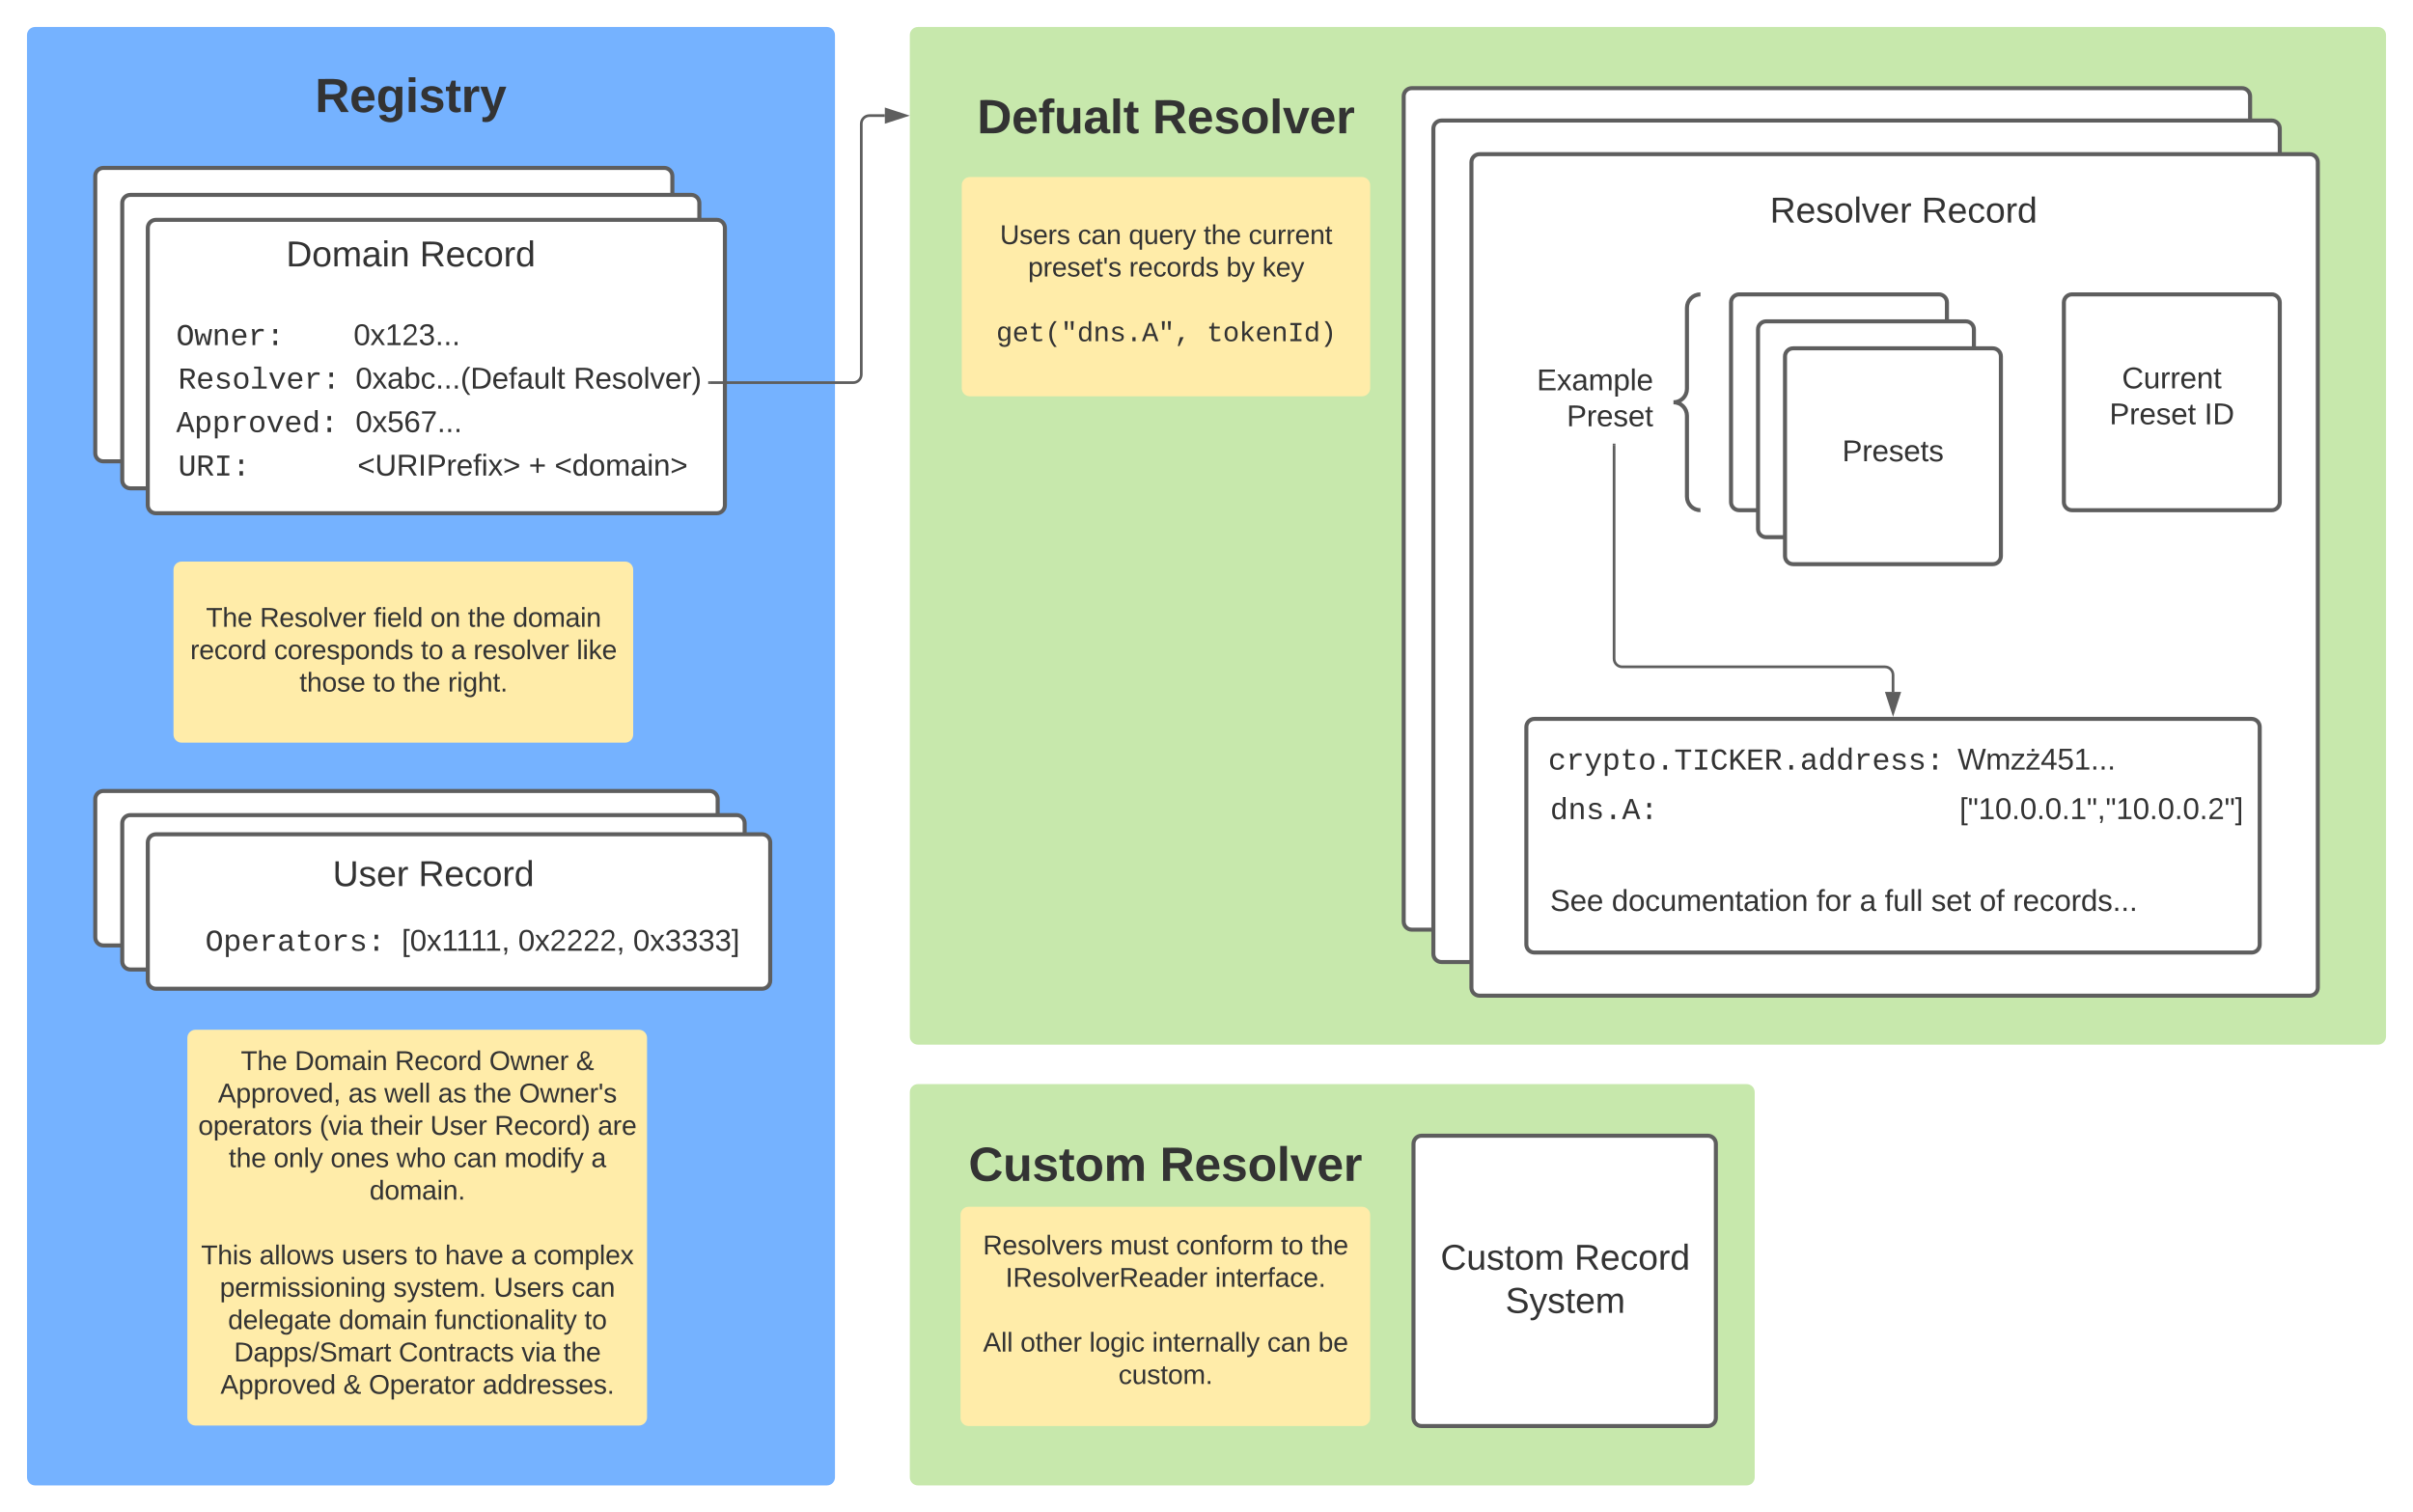 <svg xmlns="http://www.w3.org/2000/svg" xmlns:xlink="http://www.w3.org/1999/xlink" xmlns:lucid="lucid" width="1788.25" height="1121.17"><g transform="translate(-23.382 -15.33)" lucid:page-tab-id="0_0"><path d="M0 0h3456v1360H0z" fill="#fff"/><path d="M43.38 41.33c0-3.3 2.7-6 6-6h586.8c3.33 0 6 2.7 6 6V1110.5c0 3.3-2.67 6-6 6H49.4c-3.3 0-6-2.7-6-6z" stroke="#000" stroke-opacity="0" stroke-width="3" fill="#75b2ff"/><path d="M93.98 607.7c0-3.3 2.7-6 6-6h449.26c3.32 0 6 2.7 6 6V710.2c0 3.3-2.68 6-6 6H99.98c-3.3 0-6-2.7-6-6z" stroke="#5e5e5e" stroke-width="3" fill="#fff"/><path d="M113.98 625.57c0-3.3 2.7-6 6-6h449.26c3.32 0 6 2.7 6 6v102.47c0 3.32-2.68 6-6 6H119.98c-3.3 0-6-2.68-6-6z" stroke="#5e5e5e" stroke-width="3" fill="#fff"/><path d="M132.92 639.8c0-3.3 2.7-6 6-6h449.26c3.3 0 6 2.7 6 6V742.3c0 3.32-2.7 6-6 6H138.92c-3.3 0-6-2.68-6-6zM93.98 145.8c0-3.3 2.7-6 6-6h415.68c3.3 0 6 2.7 6 6v205.53c0 3.32-2.7 6-6 6H99.98c-3.3 0-6-2.68-6-6z" stroke="#5e5e5e" stroke-width="3" fill="#fff"/><path d="M113.98 165.8c0-3.3 2.7-6 6-6h415.68c3.3 0 6 2.7 6 6v205.53c0 3.32-2.7 6-6 6H119.98c-3.3 0-6-2.68-6-6z" stroke="#5e5e5e" stroke-width="3" fill="#fff"/><path d="M697.64 41.33c0-3.3 2.68-6 6-6h1082c3.3 0 6 2.7 6 6v742.42c0 3.3-2.7 6-6 6h-1082c-3.32 0-6-2.7-6-6z" stroke="#000" stroke-opacity="0" stroke-width="3" fill="#c7e8ac"/><path d="M1063.65 86.68c0-3.3 2.68-6 6-6h615.25c3.32 0 6 2.7 6 6V698.5c0 3.32-2.68 6-6 6h-615.25c-3.32 0-6-2.68-6-6z" stroke="#5e5e5e" stroke-width="3" fill="#fff"/><path d="M1085.64 110.68c0-3.32 2.7-6 6-6h615.26c3.3 0 6 2.68 6 6V722.5c0 3.32-2.7 6-6 6h-615.26c-3.3 0-6-2.68-6-6z" stroke="#5e5e5e" stroke-width="3" fill="#fff"/><path d="M1113.84 135.63c0-3.32 2.68-6 6-6h615.25c3.3 0 6 2.68 6 6v611.82c0 3.32-2.7 6-6 6h-615.26c-3.32 0-6-2.68-6-6z" stroke="#5e5e5e" stroke-width="3" fill="#fff"/><path d="M1139.57 190.22c0-3.32 2.68-6 6-6h148c3.3 0 6 2.68 6 6v148c0 3.3-2.7 6-6 6h-148c-3.32 0-6-2.7-6-6z" stroke="#000" stroke-opacity="0" stroke-width="3" fill-opacity="0"/><path d="M1306.23 239.55c0-3.3 2.7-6 6-6h148c3.32 0 6 2.7 6 6v148c0 3.3-2.68 6-6 6h-148c-3.3 0-6-2.7-6-6z" stroke="#5e5e5e" stroke-width="3" fill="#fff"/><use xlink:href="#a" transform="matrix(1,0,0,1,1311.232,238.549) translate(54.66 78.715)"/><path d="M1326.23 259.55c0-3.3 2.7-6 6-6h148c3.32 0 6 2.7 6 6v148c0 3.3-2.68 6-6 6h-148c-3.3 0-6-2.7-6-6z" stroke="#5e5e5e" stroke-width="3" fill="#fff"/><use xlink:href="#a" transform="matrix(1,0,0,1,1331.232,258.549) translate(54.66 78.715)"/><path d="M1346.23 279.55c0-3.3 2.7-6 6-6h148c3.32 0 6 2.7 6 6v148c0 3.3-2.68 6-6 6h-148c-3.3 0-6-2.7-6-6z" stroke="#5e5e5e" stroke-width="3" fill="#fff"/><use xlink:href="#b" transform="matrix(1,0,0,1,1351.232,278.549) translate(37.377 78.715)"/><path d="M1552.9 239.55c0-3.3 2.68-6 6-6h148c3.3 0 6 2.7 6 6v148c0 3.3-2.7 6-6 6h-148c-3.32 0-6-2.7-6-6z" stroke="#5e5e5e" stroke-width="3" fill="#fff"/><use xlink:href="#c" transform="matrix(1,0,0,1,1557.898,238.549) translate(38.056 64.653)"/><use xlink:href="#d" transform="matrix(1,0,0,1,1557.898,238.549) translate(28.765 91.319)"/><use xlink:href="#e" transform="matrix(1,0,0,1,1557.898,238.549) translate(99.074 91.319)"/><path d="M1154.54 554.27c0-3.3 2.7-6 6-6h531.5c3.33 0 6 2.7 6 6v161.2c0 3.33-2.67 6-6 6h-531.5c-3.3 0-6-2.67-6-6z" stroke="#5e5e5e" stroke-width="3" fill="#fff"/><path d="M1203.57 239.55c0-3.3 2.68-6 6-6h68c3.3 0 6 2.7 6 6v148c0 3.3-2.7 6-6 6h-68c-3.32 0-6-2.7-6-6z" fill="none"/><path d="M1283.57 393.55c-5.53 0-10-4.48-10-10v-60c0-5.52-4.48-10-10-10 5.52 0 10-4.48 10-10v-60c0-5.52 4.47-10 10-10" stroke="#5e5e5e" stroke-width="3" fill="none"/><use xlink:href="#f" transform="matrix(1,0,0,1,1208.565,238.549) translate(-46.296 66.111)"/><use xlink:href="#g" transform="matrix(1,0,0,1,1208.565,238.549) translate(-24.136 92.778)"/><path d="M1219.57 345.22v158.45c0 3.3 2.68 6 6 6h194.73c3.3 0 6 2.68 6 6v12.6" stroke="#5e5e5e" stroke-width="2" fill="none"/><path d="M1220.57 345.24h-2v-1.02h2z" fill="#5e5e5e"/><path d="M1426.3 543.54l-4.64-14.27h9.27z" stroke="#5e5e5e" stroke-width="2" fill="#5e5e5e"/><path d="M1165.7 569.06c0-3.3 2.68-6 6-6h291.4c3.3 0 6 2.7 6 6v20.23c0 3.3-2.7 6-6 6h-291.4c-3.32 0-6-2.7-6-6z" fill="none"/><use xlink:href="#h" transform="matrix(1,0,0,1,1170.694,568.061) translate(0 17.773)"/><path d="M1469.1 569.06c0-3.3 2.67-6 6-6h115.16c3.3 0 6 2.7 6 6v24.68c0 3.3-2.7 6-6 6H1475.1c-3.33 0-6-2.7-6-6z" fill="none"/><use xlink:href="#i" transform="matrix(1,0,0,1,1474.085,568.061) translate(0 17.778)"/><path d="M1167.13 605.74c0-3.32 2.7-6 6-6h78.03c3.3 0 6 2.68 6 6v20.23c0 3.3-2.7 6-6 6h-78.03c-3.3 0-6-2.7-6-6z" fill="none"/><use xlink:href="#j" transform="matrix(1,0,0,1,1172.133,604.737) translate(0 17.773)"/><path d="M1470.52 605.74c0-3.32 2.7-6 6-6h208.38c3.32 0 6 2.68 6 6v24.67c0 3.33-2.68 6-6 6h-208.38c-3.3 0-6-2.67-6-6z" fill="none"/><use xlink:href="#k" transform="matrix(1,0,0,1,1475.524,604.737) translate(0 17.778)"/><path d="M1167.13 673.83c0-3.3 2.7-6 6-6h433.38c3.33 0 6 2.7 6 6v24.68c0 3.32-2.67 6-6 6h-433.37c-3.3 0-6-2.68-6-6z" fill="none"/><use xlink:href="#l" transform="matrix(1,0,0,1,1172.133,672.831) translate(0 17.778)"/><use xlink:href="#m" transform="matrix(1,0,0,1,1172.133,672.831) translate(45.679 17.778)"/><use xlink:href="#n" transform="matrix(1,0,0,1,1172.133,672.831) translate(197.407 17.778)"/><use xlink:href="#o" transform="matrix(1,0,0,1,1172.133,672.831) translate(229.444 17.778)"/><use xlink:href="#p" transform="matrix(1,0,0,1,1172.133,672.831) translate(247.963 17.778)"/><use xlink:href="#q" transform="matrix(1,0,0,1,1172.133,672.831) translate(282.407 17.778)"/><use xlink:href="#r" transform="matrix(1,0,0,1,1172.133,672.831) translate(318.21 17.778)"/><use xlink:href="#s" transform="matrix(1,0,0,1,1172.133,672.831) translate(342.901 17.778)"/><path d="M1330.05 159.97c0-3.3 2.7-6 6-6h196.16c3.32 0 6 2.7 6 6v30c0 3.33-2.68 6-6 6h-196.15c-3.3 0-6-2.67-6-6z" fill="none"/><use xlink:href="#t" transform="matrix(1,0,0,1,1335.053,158.974) translate(0 21.333)"/><use xlink:href="#u" transform="matrix(1,0,0,1,1335.053,158.974) translate(112.37 21.333)"/><path d="M742.5 86.68c0-3.3 2.7-6 6-6h277.92c3.3 0 6 2.7 6 6v40.68c0 3.3-2.7 6-6 6h-277.9c-3.32 0-6-2.7-6-6z" fill="none"/><use xlink:href="#v" transform="matrix(1,0,0,1,747.509,85.68) translate(0 28.444)"/><use xlink:href="#w" transform="matrix(1,0,0,1,747.509,85.68) translate(129.975 28.444)"/><path d="M736.13 152.58c0-3.32 2.68-6 6-6h290.67c3.32 0 6 2.68 6 6v150.54c0 3.3-2.68 6-6 6H742.13c-3.32 0-6-2.7-6-6z" stroke="#000" stroke-opacity="0" stroke-width="3" fill="#ffeca9"/><use xlink:href="#x" transform="matrix(1,0,0,1,741.127,151.576) translate(23.306 44.688)"/><use xlink:href="#y" transform="matrix(1,0,0,1,741.127,151.576) translate(80.972 44.688)"/><use xlink:href="#z" transform="matrix(1,0,0,1,741.127,151.576) translate(118.75 44.688)"/><use xlink:href="#A" transform="matrix(1,0,0,1,741.127,151.576) translate(174.25 44.688)"/><use xlink:href="#B" transform="matrix(1,0,0,1,741.127,151.576) translate(207.583 44.688)"/><use xlink:href="#C" transform="matrix(1,0,0,1,741.127,151.576) translate(44.139 68.688)"/><use xlink:href="#D" transform="matrix(1,0,0,1,741.127,151.576) translate(118.972 68.688)"/><use xlink:href="#E" transform="matrix(1,0,0,1,741.127,151.576) translate(191.083 68.688)"/><use xlink:href="#F" transform="matrix(1,0,0,1,741.127,151.576) translate(217.75 68.688)"/><use xlink:href="#G" transform="matrix(1,0,0,1,741.127,151.576) translate(146.5 92.688)"/><use xlink:href="#H" transform="matrix(1,0,0,1,741.127,151.576) translate(20.479 116.684)"/><use xlink:href="#I" transform="matrix(1,0,0,1,741.127,151.576) translate(176.505 116.684)"/><path d="M697.64 825c0-3.32 2.68-6 6-6h614.14c3.32 0 6 2.68 6 6v285.5c0 3.3-2.68 6-6 6H703.64c-3.32 0-6-2.7-6-6z" stroke="#000" stroke-opacity="0" stroke-width="3" fill="#c7e8ac"/><path d="M736.13 863.25c0-3.3 2.68-6 6-6h289.76c3.3 0 6 2.7 6 6v40.68c0 3.3-2.7 6-6 6H742.12c-3.32 0-6-2.7-6-6z" fill="none"/><use xlink:href="#J" transform="matrix(1,0,0,1,741.127,862.253) translate(0 28.444)"/><use xlink:href="#w" transform="matrix(1,0,0,1,741.127,862.253) translate(141.827 28.444)"/><path d="M1070.92 863.25c0-3.3 2.68-6 6-6H1289c3.3 0 6 2.7 6 6v203.22c0 3.3-2.7 6-6 6H1076.9c-3.32 0-6-2.7-6-6z" stroke="#5e5e5e" stroke-width="3" fill="#fff"/><use xlink:href="#K" transform="matrix(1,0,0,1,1082.917,869.253) translate(8.056 87.333)"/><use xlink:href="#L" transform="matrix(1,0,0,1,1082.917,869.253) translate(107.167 87.333)"/><use xlink:href="#M" transform="matrix(1,0,0,1,1082.917,869.253) translate(56.093 119.333)"/><path d="M735.22 915.93c0-3.3 2.68-6 6-6h291.58c3.32 0 6 2.7 6 6v150.54c0 3.3-2.68 6-6 6H741.22c-3.32 0-6-2.7-6-6z" stroke="#000" stroke-opacity="0" stroke-width="3" fill="#ffeca9"/><use xlink:href="#N" transform="matrix(1,0,0,1,740.216,914.93) translate(11.611 30.344)"/><use xlink:href="#O" transform="matrix(1,0,0,1,740.216,914.93) translate(105.889 30.344)"/><use xlink:href="#P" transform="matrix(1,0,0,1,740.216,914.93) translate(154.722 30.344)"/><use xlink:href="#Q" transform="matrix(1,0,0,1,740.216,914.93) translate(232.389 30.344)"/><use xlink:href="#R" transform="matrix(1,0,0,1,740.216,914.93) translate(254.611 30.344)"/><use xlink:href="#S" transform="matrix(1,0,0,1,740.216,914.93) translate(28.306 54.344)"/><use xlink:href="#T" transform="matrix(1,0,0,1,740.216,914.93) translate(183.583 54.344)"/><use xlink:href="#U" transform="matrix(1,0,0,1,740.216,914.93) translate(147 78.344)"/><use xlink:href="#V" transform="matrix(1,0,0,1,740.216,914.93) translate(11.694 102.344)"/><use xlink:href="#W" transform="matrix(1,0,0,1,740.216,914.93) translate(39.361 102.344)"/><use xlink:href="#X" transform="matrix(1,0,0,1,740.216,914.93) translate(90.417 102.344)"/><use xlink:href="#Y" transform="matrix(1,0,0,1,740.216,914.93) translate(136.972 102.344)"/><use xlink:href="#y" transform="matrix(1,0,0,1,740.216,914.93) translate(222.306 102.344)"/><use xlink:href="#Z" transform="matrix(1,0,0,1,740.216,914.93) translate(260.083 102.344)"/><use xlink:href="#aa" transform="matrix(1,0,0,1,740.216,914.93) translate(112.028 126.344)"/><path d="M251.85 70.97c0-3.3 2.7-6 6-6H397.8c3.3 0 6 2.7 6 6v40.68c0 3.3-2.7 6-6 6H257.84c-3.3 0-6-2.7-6-6z" fill="none"/><g><use xlink:href="#ab" transform="matrix(1,0,0,1,256.853,69.973) translate(0 28.444)"/></g><path d="M132.92 184.3c0-3.32 2.7-6 6-6H554.6c3.3 0 6 2.68 6 6v205.5c0 3.33-2.7 6-6 6H138.9c-3.3 0-6-2.67-6-6z" stroke="#5e5e5e" stroke-width="3" fill="#fff"/><path d="M148.97 254.4c0-3.3 2.7-6 6-6H233c3.3 0 6 2.7 6 6v20.24c0 3.3-2.7 6-6 6h-78.03c-3.3 0-6-2.7-6-6z" fill="none"/><g><use xlink:href="#ac" transform="matrix(1,0,0,1,153.97,253.405) translate(0 17.773)"/></g><path d="M280.44 254.4c0-3.3 2.68-6 6-6h77.02c3.3 0 6 2.7 6 6v24.68c0 3.32-2.7 6-6 6h-77.02c-3.32 0-6-2.68-6-6z" fill="none"/><g><use xlink:href="#ad" transform="matrix(1,0,0,1,285.438,253.405) translate(0 17.778)"/></g><path d="M148.97 318.87c0-3.3 2.7-6 6-6H273c3.3 0 6 2.7 6 6v20.23c0 3.32-2.7 6-6 6H154.97c-3.3 0-6-2.68-6-6z" fill="none"/><g><use xlink:href="#ae" transform="matrix(1,0,0,1,153.97,317.869) translate(0 17.773)"/></g><path d="M281.88 318.87c0-3.3 2.68-6 6-6h77.02c3.3 0 6 2.7 6 6v24.68c0 3.3-2.7 6-6 6h-77.02c-3.32 0-6-2.7-6-6z" fill="none"/><g><use xlink:href="#af" transform="matrix(1,0,0,1,286.876,317.869) translate(0 17.778)"/></g><path d="M170.5 703.37c0-3.32 2.7-6 6-6h131.37c3.3 0 6 2.68 6 6v20.23c0 3.3-2.7 6-6 6H176.5c-3.3 0-6-2.7-6-6z" fill="none"/><g><use xlink:href="#ag" transform="matrix(1,0,0,1,175.506,702.365) translate(0 17.773)"/></g><path d="M316.03 703.37c0-3.32 2.7-6 6-6H570.6c3.3 0 6 2.68 6 6v24.67c0 3.32-2.7 6-6 6H322.03c-3.3 0-6-2.68-6-6z" fill="none"/><g><use xlink:href="#ah" transform="matrix(1,0,0,1,321.031,702.365) translate(0 17.778)"/><use xlink:href="#ai" transform="matrix(1,0,0,1,321.031,702.365) translate(86.358 17.778)"/><use xlink:href="#aj" transform="matrix(1,0,0,1,321.031,702.365) translate(171.543 17.778)"/></g><path d="M150.4 286.64c0-3.32 2.7-6 6-6h118.04c3.3 0 6 2.68 6 6v20.23c0 3.3-2.7 6-6 6H156.4c-3.3 0-6-2.7-6-6z" fill="none"/><g><use xlink:href="#ak" transform="matrix(1,0,0,1,155.409,285.637) translate(0 17.773)"/></g><path d="M281.88 286.64c0-3.32 2.68-6 6-6h254.36c3.32 0 6 2.68 6 6v24.67c0 3.33-2.68 6-6 6H287.88c-3.32 0-6-2.67-6-6z" fill="none"/><g><use xlink:href="#al" transform="matrix(1,0,0,1,286.876,285.637) translate(0 17.778)"/><use xlink:href="#am" transform="matrix(1,0,0,1,286.876,285.637) translate(161.543 17.778)"/></g><path d="M230.4 192.48c0-3.3 2.7-6 6-6h182.83c3.32 0 6 2.7 6 6v30c0 3.32-2.68 6-6 6H236.4c-3.3 0-6-2.68-6-6z" fill="none"/><g><use xlink:href="#an" transform="matrix(1,0,0,1,235.409,191.481) translate(0 21.333)"/><use xlink:href="#u" transform="matrix(1,0,0,1,235.409,191.481) translate(99.037 21.333)"/></g><path d="M264.94 651.88c0-3.32 2.7-6 6-6h147.34c3.32 0 6 2.68 6 6v30c0 3.32-2.68 6-6 6H270.94c-3.3 0-6-2.68-6-6z" fill="none"/><g><use xlink:href="#ao" transform="matrix(1,0,0,1,269.941,650.876) translate(0 21.333)"/><use xlink:href="#u" transform="matrix(1,0,0,1,269.941,650.876) translate(63.556 21.333)"/></g><path d="M150.4 351.1c0-3.3 2.7-6 6-6h51.36c3.3 0 6 2.7 6 6v20.23c0 3.32-2.7 6-6 6H156.4c-3.3 0-6-2.68-6-6z" fill="none"/><g><use xlink:href="#ap" transform="matrix(1,0,0,1,155.409,350.102) translate(0 17.773)"/></g><path d="M283.3 351.1c0-3.3 2.7-6 6-6h242.72c3.3 0 6 2.7 6 6v24.68c0 3.3-2.7 6-6 6h-242.7c-3.32 0-6-2.7-6-6z" fill="none"/><g><use xlink:href="#aq" transform="matrix(1,0,0,1,288.315,350.102) translate(0 17.778)"/><use xlink:href="#ar" transform="matrix(1,0,0,1,288.315,350.102) translate(126.914 17.778)"/><use xlink:href="#as" transform="matrix(1,0,0,1,288.315,350.102) translate(146.049 17.778)"/></g><path d="M151.97 437.64c0-3.32 2.7-6 6-6h328.66c3.3 0 6 2.68 6 6v122.24c0 3.32-2.7 6-6 6H157.97c-3.3 0-6-2.68-6-6z" stroke="#000" stroke-opacity="0" stroke-width="3" fill="#ffeca9"/><g><use xlink:href="#at" transform="matrix(1,0,0,1,156.971,436.636) translate(19.056 43.344)"/><use xlink:href="#au" transform="matrix(1,0,0,1,156.971,436.636) translate(59 43.344)"/><use xlink:href="#av" transform="matrix(1,0,0,1,156.971,436.636) translate(143.278 43.344)"/><use xlink:href="#aw" transform="matrix(1,0,0,1,156.971,436.636) translate(185.389 43.344)"/><use xlink:href="#A" transform="matrix(1,0,0,1,156.971,436.636) translate(213.167 43.344)"/><use xlink:href="#ax" transform="matrix(1,0,0,1,156.971,436.636) translate(246.5 43.344)"/><use xlink:href="#ay" transform="matrix(1,0,0,1,156.971,436.636) translate(7.389 67.344)"/><use xlink:href="#az" transform="matrix(1,0,0,1,156.971,436.636) translate(69.5 67.344)"/><use xlink:href="#Q" transform="matrix(1,0,0,1,156.971,436.636) translate(178.333 67.344)"/><use xlink:href="#aA" transform="matrix(1,0,0,1,156.971,436.636) translate(200.556 67.344)"/><use xlink:href="#aB" transform="matrix(1,0,0,1,156.971,436.636) translate(217.222 67.344)"/><use xlink:href="#aC" transform="matrix(1,0,0,1,156.971,436.636) translate(293.722 67.344)"/><use xlink:href="#aD" transform="matrix(1,0,0,1,156.971,436.636) translate(88.333 91.344)"/><use xlink:href="#Q" transform="matrix(1,0,0,1,156.971,436.636) translate(142.778 91.344)"/><use xlink:href="#A" transform="matrix(1,0,0,1,156.971,436.636) translate(165 91.344)"/><use xlink:href="#aE" transform="matrix(1,0,0,1,156.971,436.636) translate(198.333 91.344)"/></g><path d="M162.23 784.7c0-3.3 2.7-6 6-6H496.9c3.3 0 6 2.7 6 6v281.4c0 3.3-2.7 6-6 6H168.22c-3.3 0-6-2.7-6-6z" stroke="#000" stroke-opacity="0" stroke-width="3" fill="#ffeca9"/><g><use xlink:href="#at" transform="matrix(1,0,0,1,167.232,783.704) translate(34.611 24.875)"/><use xlink:href="#aF" transform="matrix(1,0,0,1,167.232,783.704) translate(74.556 24.875)"/><use xlink:href="#aG" transform="matrix(1,0,0,1,167.232,783.704) translate(148.833 24.875)"/><use xlink:href="#aH" transform="matrix(1,0,0,1,167.232,783.704) translate(218.722 24.875)"/><use xlink:href="#aI" transform="matrix(1,0,0,1,167.232,783.704) translate(283.056 24.875)"/><use xlink:href="#aJ" transform="matrix(1,0,0,1,167.232,783.704) translate(17.667 48.875)"/><use xlink:href="#aK" transform="matrix(1,0,0,1,167.232,783.704) translate(114.278 48.875)"/><use xlink:href="#aL" transform="matrix(1,0,0,1,167.232,783.704) translate(140.944 48.875)"/><use xlink:href="#aK" transform="matrix(1,0,0,1,167.232,783.704) translate(180.778 48.875)"/><use xlink:href="#A" transform="matrix(1,0,0,1,167.232,783.704) translate(207.444 48.875)"/><use xlink:href="#aM" transform="matrix(1,0,0,1,167.232,783.704) translate(240.778 48.875)"/><use xlink:href="#aN" transform="matrix(1,0,0,1,167.232,783.704) translate(3.056 72.875)"/><use xlink:href="#aO" transform="matrix(1,0,0,1,167.232,783.704) translate(92.944 72.875)"/><use xlink:href="#aP" transform="matrix(1,0,0,1,167.232,783.704) translate(130.611 72.875)"/><use xlink:href="#aQ" transform="matrix(1,0,0,1,167.232,783.704) translate(174.944 72.875)"/><use xlink:href="#aR" transform="matrix(1,0,0,1,167.232,783.704) translate(222.611 72.875)"/><use xlink:href="#aS" transform="matrix(1,0,0,1,167.232,783.704) translate(299.111 72.875)"/><use xlink:href="#A" transform="matrix(1,0,0,1,167.232,783.704) translate(25.611 96.875)"/><use xlink:href="#aT" transform="matrix(1,0,0,1,167.232,783.704) translate(58.944 96.875)"/><use xlink:href="#aU" transform="matrix(1,0,0,1,167.232,783.704) translate(101.111 96.875)"/><use xlink:href="#aV" transform="matrix(1,0,0,1,167.232,783.704) translate(150 96.875)"/><use xlink:href="#y" transform="matrix(1,0,0,1,167.232,783.704) translate(192.167 96.875)"/><use xlink:href="#aW" transform="matrix(1,0,0,1,167.232,783.704) translate(229.944 96.875)"/><use xlink:href="#aX" transform="matrix(1,0,0,1,167.232,783.704) translate(294.278 96.875)"/><use xlink:href="#aY" transform="matrix(1,0,0,1,167.232,783.704) translate(130 120.875)"/><use xlink:href="#U" transform="matrix(1,0,0,1,167.232,783.704) translate(165.5 144.875)"/><use xlink:href="#aZ" transform="matrix(1,0,0,1,167.232,783.704) translate(5.167 168.875)"/><use xlink:href="#ba" transform="matrix(1,0,0,1,167.232,783.704) translate(48.389 168.875)"/><use xlink:href="#bb" transform="matrix(1,0,0,1,167.232,783.704) translate(109.333 168.875)"/><use xlink:href="#Q" transform="matrix(1,0,0,1,167.232,783.704) translate(163.722 168.875)"/><use xlink:href="#bc" transform="matrix(1,0,0,1,167.232,783.704) translate(185.944 168.875)"/><use xlink:href="#aA" transform="matrix(1,0,0,1,167.232,783.704) translate(234.833 168.875)"/><use xlink:href="#bd" transform="matrix(1,0,0,1,167.232,783.704) translate(251.5 168.875)"/><use xlink:href="#be" transform="matrix(1,0,0,1,167.232,783.704) translate(19.056 192.875)"/><use xlink:href="#bf" transform="matrix(1,0,0,1,167.232,783.704) translate(147.667 192.875)"/><use xlink:href="#bg" transform="matrix(1,0,0,1,167.232,783.704) translate(222.056 192.875)"/><use xlink:href="#bh" transform="matrix(1,0,0,1,167.232,783.704) translate(279.722 192.875)"/><use xlink:href="#bi" transform="matrix(1,0,0,1,167.232,783.704) translate(25.111 216.875)"/><use xlink:href="#bj" transform="matrix(1,0,0,1,167.232,783.704) translate(107.278 216.875)"/><use xlink:href="#bk" transform="matrix(1,0,0,1,167.232,783.704) translate(178.278 216.875)"/><use xlink:href="#bl" transform="matrix(1,0,0,1,167.232,783.704) translate(289.222 216.875)"/><use xlink:href="#bm" transform="matrix(1,0,0,1,167.232,783.704) translate(29.556 240.875)"/><use xlink:href="#bn" transform="matrix(1,0,0,1,167.232,783.704) translate(151.611 240.875)"/><use xlink:href="#bo" transform="matrix(1,0,0,1,167.232,783.704) translate(242.611 240.875)"/><use xlink:href="#R" transform="matrix(1,0,0,1,167.232,783.704) translate(273.667 240.875)"/><use xlink:href="#bp" transform="matrix(1,0,0,1,167.232,783.704) translate(19.5 264.875)"/><use xlink:href="#bq" transform="matrix(1,0,0,1,167.232,783.704) translate(110.556 264.875)"/><use xlink:href="#br" transform="matrix(1,0,0,1,167.232,783.704) translate(129.444 264.875)"/><use xlink:href="#bs" transform="matrix(1,0,0,1,167.232,783.704) translate(213.778 264.875)"/></g><path d="M549.24 298.98h106.44c3.32 0 6-2.7 6-6V107.04c0-3.3 2.7-6 6-6h11.45" stroke="#5e5e5e" stroke-width="2" fill="none"/><path d="M549.27 299.98h-1.03v-2h1.03z" fill="#5e5e5e"/><path d="M694.4 101.04l-14.27 4.64V96.4z" stroke="#5e5e5e" stroke-width="2" fill="#5e5e5e"/><defs><path fill="#333" d="M127-220V0H93v-220H8v-28h204v28h-85" id="bt"/><path fill="#333" d="M100-194c63 0 86 42 84 106H49c0 40 14 67 53 68 26 1 43-12 49-29l28 8c-11 28-37 45-77 45C44 4 14-33 15-96c1-61 26-98 85-98zm52 81c6-60-76-77-97-28-3 7-6 17-6 28h103" id="bu"/><path fill="#333" d="M141 0L90-78 38 0H4l68-98-65-92h35l48 74 47-74h35l-64 92 68 98h-35" id="bv"/><path fill="#333" d="M59-47c-2 24 18 29 38 22v24C64 9 27 4 27-40v-127H5v-23h24l9-43h21v43h35v23H59v120" id="bw"/><g id="a"><use transform="matrix(0.062,0,0,0.062,0,0)" xlink:href="#bt"/><use transform="matrix(0.062,0,0,0.062,11.049,0)" xlink:href="#bu"/><use transform="matrix(0.062,0,0,0.062,23.395,0)" xlink:href="#bv"/><use transform="matrix(0.062,0,0,0.062,34.506,0)" xlink:href="#bw"/></g><path fill="#333" d="M30-248c87 1 191-15 191 75 0 78-77 80-158 76V0H30v-248zm33 125c57 0 124 11 124-50 0-59-68-47-124-48v98" id="bx"/><path fill="#333" d="M114-163C36-179 61-72 57 0H25l-1-190h30c1 12-1 29 2 39 6-27 23-49 58-41v29" id="by"/><path fill="#333" d="M135-143c-3-34-86-38-87 0 15 53 115 12 119 90S17 21 10-45l28-5c4 36 97 45 98 0-10-56-113-15-118-90-4-57 82-63 122-42 12 7 21 19 24 35" id="bz"/><g id="b"><use transform="matrix(0.062,0,0,0.062,0,0)" xlink:href="#bx"/><use transform="matrix(0.062,0,0,0.062,14.815,0)" xlink:href="#by"/><use transform="matrix(0.062,0,0,0.062,22.16,0)" xlink:href="#bu"/><use transform="matrix(0.062,0,0,0.062,34.506,0)" xlink:href="#bz"/><use transform="matrix(0.062,0,0,0.062,45.617,0)" xlink:href="#bu"/><use transform="matrix(0.062,0,0,0.062,57.963,0)" xlink:href="#bw"/><use transform="matrix(0.062,0,0,0.062,64.136,0)" xlink:href="#bz"/></g><path fill="#333" d="M212-179c-10-28-35-45-73-45-59 0-87 40-87 99 0 60 29 101 89 101 43 0 62-24 78-52l27 14C228-24 195 4 139 4 59 4 22-46 18-125c-6-104 99-153 187-111 19 9 31 26 39 46" id="bA"/><path fill="#333" d="M84 4C-5 8 30-112 23-190h32v120c0 31 7 50 39 49 72-2 45-101 50-169h31l1 190h-30c-1-10 1-25-2-33-11 22-28 36-60 37" id="bB"/><path fill="#333" d="M117-194c89-4 53 116 60 194h-32v-121c0-31-8-49-39-48C34-167 62-67 57 0H25l-1-190h30c1 10-1 24 2 32 11-22 29-35 61-36" id="bC"/><g id="c"><use transform="matrix(0.062,0,0,0.062,0,0)" xlink:href="#bA"/><use transform="matrix(0.062,0,0,0.062,15.988,0)" xlink:href="#bB"/><use transform="matrix(0.062,0,0,0.062,28.333,0)" xlink:href="#by"/><use transform="matrix(0.062,0,0,0.062,35.679,0)" xlink:href="#by"/><use transform="matrix(0.062,0,0,0.062,43.025,0)" xlink:href="#bu"/><use transform="matrix(0.062,0,0,0.062,55.37,0)" xlink:href="#bC"/><use transform="matrix(0.062,0,0,0.062,67.716,0)" xlink:href="#bw"/></g><g id="d"><use transform="matrix(0.062,0,0,0.062,0,0)" xlink:href="#bx"/><use transform="matrix(0.062,0,0,0.062,14.815,0)" xlink:href="#by"/><use transform="matrix(0.062,0,0,0.062,22.16,0)" xlink:href="#bu"/><use transform="matrix(0.062,0,0,0.062,34.506,0)" xlink:href="#bz"/><use transform="matrix(0.062,0,0,0.062,45.617,0)" xlink:href="#bu"/><use transform="matrix(0.062,0,0,0.062,57.963,0)" xlink:href="#bw"/></g><path fill="#333" d="M33 0v-248h34V0H33" id="bD"/><path fill="#333" d="M30-248c118-7 216 8 213 122C240-48 200 0 122 0H30v-248zM63-27c89 8 146-16 146-99s-60-101-146-95v194" id="bE"/><g id="e"><use transform="matrix(0.062,0,0,0.062,0,0)" xlink:href="#bD"/><use transform="matrix(0.062,0,0,0.062,6.173,0)" xlink:href="#bE"/></g><path fill="#333" d="M30 0v-248h187v28H63v79h144v27H63v87h162V0H30" id="bF"/><path fill="#333" d="M141-36C126-15 110 5 73 4 37 3 15-17 15-53c-1-64 63-63 125-63 3-35-9-54-41-54-24 1-41 7-42 31l-33-3c5-37 33-52 76-52 45 0 72 20 72 64v82c-1 20 7 32 28 27v20c-31 9-61-2-59-35zM48-53c0 20 12 33 32 33 41-3 63-29 60-74-43 2-92-5-92 41" id="bG"/><path fill="#333" d="M210-169c-67 3-38 105-44 169h-31v-121c0-29-5-50-35-48C34-165 62-65 56 0H25l-1-190h30c1 10-1 24 2 32 10-44 99-50 107 0 11-21 27-35 58-36 85-2 47 119 55 194h-31v-121c0-29-5-49-35-48" id="bH"/><path fill="#333" d="M115-194c55 1 70 41 70 98S169 2 115 4C84 4 66-9 55-30l1 105H24l-1-265h31l2 30c10-21 28-34 59-34zm-8 174c40 0 45-34 45-75s-6-73-45-74c-42 0-51 32-51 76 0 43 10 73 51 73" id="bI"/><path fill="#333" d="M24 0v-261h32V0H24" id="bJ"/><g id="f"><use transform="matrix(0.062,0,0,0.062,0,0)" xlink:href="#bF"/><use transform="matrix(0.062,0,0,0.062,14.815,0)" xlink:href="#bv"/><use transform="matrix(0.062,0,0,0.062,25.926,0)" xlink:href="#bG"/><use transform="matrix(0.062,0,0,0.062,38.272,0)" xlink:href="#bH"/><use transform="matrix(0.062,0,0,0.062,56.728,0)" xlink:href="#bI"/><use transform="matrix(0.062,0,0,0.062,69.074,0)" xlink:href="#bJ"/><use transform="matrix(0.062,0,0,0.062,73.951,0)" xlink:href="#bu"/></g><g id="g"><use transform="matrix(0.062,0,0,0.062,0,0)" xlink:href="#bx"/><use transform="matrix(0.062,0,0,0.062,14.815,0)" xlink:href="#by"/><use transform="matrix(0.062,0,0,0.062,22.16,0)" xlink:href="#bu"/><use transform="matrix(0.062,0,0,0.062,34.506,0)" xlink:href="#bz"/><use transform="matrix(0.062,0,0,0.062,45.617,0)" xlink:href="#bu"/><use transform="matrix(0.062,0,0,0.062,57.963,0)" xlink:href="#bw"/></g><path fill="#333" d="M631 20c-350 0-501-215-501-562 0-355 162-560 502-560 250 0 399 118 446 323l-192 14c-23-124-109-196-262-196-242 0-305 171-305 415 1 245 61 427 304 427 151 0 248-77 267-215l190 12C1039-107 883 20 631 20" id="bK"/><path fill="#333" d="M839-1102c70 0 148 7 206 17v167c-112-18-268-36-363 15-129 69-208 203-208 395V0H294c-10-367 32-789-52-1082h171c21 75 41 161 48 250h5c67-152 152-270 373-270" id="bL"/><path fill="#333" d="M168 279c222 39 310-114 368-290L66-1082h192c120 299 249 590 362 896 115-301 235-597 351-896h190L705 0c-65 164-130 320-275 396-67 36-177 35-262 18V279" id="bM"/><path fill="#333" d="M698-1104c312 3 392 244 392 558 0 315-82 566-392 566-169 0-277-65-331-184h-5c8 188 2 394 4 589H185V-858c0-76-1-156-6-224h175c6 52 9 120 10 178h4c58-122 150-202 330-200zm-49 991c225 0 255-203 255-433 0-225-32-419-253-419-236 0-285 192-285 441 0 237 53 411 283 411" id="bN"/><path fill="#333" d="M682 16c-209 0-323-80-324-285v-671H190v-142h170l58-282h120v282h432v142H538v652c2 114 60 155 182 155 106 0 209-16 297-34v137C921-4 806 16 682 16" id="bO"/><path fill="#333" d="M615-1102c343 0 484 203 482 560-1 347-147 562-488 562-336 0-475-219-479-562-4-349 156-560 485-560zm-8 989c240 0 301-180 301-429 0-245-55-427-290-427-236 0-299 181-299 427 0 243 61 429 288 429" id="bP"/><path fill="#333" d="M496 0v-299h235V0H496" id="bQ"/><path fill="#333" d="M709-1193V0H519v-1193H76v-156h1076v156H709" id="bR"/><path fill="#333" d="M202-1349h823v156H709v1037h316V0H202v-156h316v-1037H202v-156" id="bS"/><path fill="#333" d="M650-1214c-281 0-336 244-336 533 0 295 60 546 347 546 188 0 263-142 322-282l159 65C1058-155 935 20 659 20c-401 0-546-295-546-701 0-407 135-689 536-689 264 0 391 146 466 335l-168 65c-47-129-127-244-297-244" id="bT"/><path fill="#333" d="M1003 0L516-638 353-469V0H162v-1349h191v673l572-673h225L646-777 1227 0h-224" id="bU"/><path fill="#333" d="M162 0v-1349h919v156H353v422h668v154H353v461h769V0H162" id="bV"/><path fill="#333" d="M1121-976c0 225-142 341-344 379L1177 0H957L591-575H353V0H162v-1349h482c281 3 477 100 477 373zM633-726c181-1 296-73 296-247 0-149-101-223-304-223H353v470h280" id="bW"/><path fill="#333" d="M1000-272c3 95 12 159 101 161 21 0 41-3 59-7V-6c-44 10-86 16-139 16-141 2-191-84-197-217h-6C748-76 648 20 446 20c-207 0-318-120-318-322 0-266 194-348 454-354l236-4c12-191-40-305-222-305-140 0-220 47-232 172l-188-17c33-204 181-292 423-292 255 0 401 118 401 364v466zm-683-27c0 109 63 184 175 182 166-3 259-96 306-217 24-65 20-120 20-200-232 7-501-28-501 235" id="bX"/><path fill="#333" d="M865-914c-3-187-2-380-2-570h180v1261c0 76 1 155 6 223H877c-8-49-9-116-10-174h-5C801-44 708 26 530 26c-135 0-234-46-297-139s-95-232-95-419c0-377 131-566 392-566 176 0 271 63 335 184zm-286-51c-222 0-255 197-255 427 0 229 31 425 253 425 237 0 286-195 286-441 0-238-52-411-284-411" id="bY"/><path fill="#333" d="M617-1102c355 0 481 238 477 599H322c5 222 84 388 301 388 144 0 244-59 284-166l158 45C1002-72 854 20 623 20c-342 0-490-220-490-568 0-346 151-554 484-554zm291 461c-18-192-90-328-289-328-194 0-287 128-295 328h584" id="bZ"/><path fill="#333" d="M873-819c-18-114-119-146-250-146-163 0-245 50-245 151 0 151 170 148 294 185 182 54 388 94 388 320 0 240-189 325-439 329-245 4-410-69-454-268l159-31c24 133 136 168 295 165 144-2 270-31 270-171 0-164-195-160-331-202-167-52-350-87-350-299 0-218 173-315 413-313 220 2 373 77 412 260" id="ca"/><path fill="#333" d="M496 0v-299h235V0H496zm0-783v-299h235v299H496" id="cb"/><g id="h"><use transform="matrix(0.011,0,0,0.011,0,0)" xlink:href="#bK"/><use transform="matrix(0.011,0,0,0.011,13.336,0)" xlink:href="#bL"/><use transform="matrix(0.011,0,0,0.011,26.671,0)" xlink:href="#bM"/><use transform="matrix(0.011,0,0,0.011,40.007,0)" xlink:href="#bN"/><use transform="matrix(0.011,0,0,0.011,53.342,0)" xlink:href="#bO"/><use transform="matrix(0.011,0,0,0.011,66.678,0)" xlink:href="#bP"/><use transform="matrix(0.011,0,0,0.011,80.013,0)" xlink:href="#bQ"/><use transform="matrix(0.011,0,0,0.011,93.349,0)" xlink:href="#bR"/><use transform="matrix(0.011,0,0,0.011,106.684,0)" xlink:href="#bS"/><use transform="matrix(0.011,0,0,0.011,120.02,0)" xlink:href="#bT"/><use transform="matrix(0.011,0,0,0.011,133.355,0)" xlink:href="#bU"/><use transform="matrix(0.011,0,0,0.011,146.691,0)" xlink:href="#bV"/><use transform="matrix(0.011,0,0,0.011,160.026,0)" xlink:href="#bW"/><use transform="matrix(0.011,0,0,0.011,173.362,0)" xlink:href="#bQ"/><use transform="matrix(0.011,0,0,0.011,186.697,0)" xlink:href="#bX"/><use transform="matrix(0.011,0,0,0.011,200.033,0)" xlink:href="#bY"/><use transform="matrix(0.011,0,0,0.011,213.368,0)" xlink:href="#bY"/><use transform="matrix(0.011,0,0,0.011,226.704,0)" xlink:href="#bL"/><use transform="matrix(0.011,0,0,0.011,240.039,0)" xlink:href="#bZ"/><use transform="matrix(0.011,0,0,0.011,253.375,0)" xlink:href="#ca"/><use transform="matrix(0.011,0,0,0.011,266.71,0)" xlink:href="#ca"/><use transform="matrix(0.011,0,0,0.011,280.046,0)" xlink:href="#cb"/></g><path fill="#333" d="M266 0h-40l-56-210L115 0H75L2-248h35L96-30l15-64 43-154h32l59 218 59-218h35" id="cc"/><path fill="#333" d="M9 0v-24l116-142H16v-24h144v24L44-24h123V0H9" id="cd"/><path fill="#333" d="M9 0v-24l116-142H16v-24h144v24L44-24h123V0H9zm62-217v-31h32v31H71" id="ce"/><path fill="#333" d="M155-56V0h-30v-56H8v-25l114-167h33v167h35v25h-35zm-30-156c-27 46-58 90-88 131h88v-131" id="cf"/><path fill="#333" d="M54-142c48-35 137-8 131 61C196 18 31 33 14-55l32-4c7 23 22 37 52 37 35-1 51-22 54-58 4-55-73-65-99-34H22l8-134h141v27H59" id="cg"/><path fill="#333" d="M27 0v-27h64v-190l-56 39v-29l58-41h29v221h61V0H27" id="ch"/><path fill="#333" d="M33 0v-38h34V0H33" id="ci"/><g id="i"><use transform="matrix(0.062,0,0,0.062,0,0)" xlink:href="#cc"/><use transform="matrix(0.062,0,0,0.062,20.926,0)" xlink:href="#bH"/><use transform="matrix(0.062,0,0,0.062,39.383,0)" xlink:href="#cd"/><use transform="matrix(0.062,0,0,0.062,50.494,0)" xlink:href="#ce"/><use transform="matrix(0.062,0,0,0.062,61.605,0)" xlink:href="#cf"/><use transform="matrix(0.062,0,0,0.062,73.951,0)" xlink:href="#cg"/><use transform="matrix(0.062,0,0,0.062,86.296,0)" xlink:href="#ch"/><use transform="matrix(0.062,0,0,0.062,98.642,0)" xlink:href="#ci"/><use transform="matrix(0.062,0,0,0.062,104.815,0)" xlink:href="#ci"/><use transform="matrix(0.062,0,0,0.062,110.988,0)" xlink:href="#ci"/></g><path fill="#333" d="M706-1102c241 0 344 136 343 381V0H868v-695c1-168-57-273-220-268-190 6-283 138-283 336V0H185c-3-360 6-732-6-1082h170c4 54 7 126 8 185h3c63-121 164-204 346-205" id="cj"/><path fill="#333" d="M1034 0L896-382H333L196 0H0l510-1349h217L1228 0h-194zM847-531c-77-225-157-447-231-674-69 231-154 451-232 674h463" id="ck"/><g id="j"><use transform="matrix(0.011,0,0,0.011,0,0)" xlink:href="#bY"/><use transform="matrix(0.011,0,0,0.011,13.336,0)" xlink:href="#cj"/><use transform="matrix(0.011,0,0,0.011,26.671,0)" xlink:href="#ca"/><use transform="matrix(0.011,0,0,0.011,40.007,0)" xlink:href="#bQ"/><use transform="matrix(0.011,0,0,0.011,53.342,0)" xlink:href="#ck"/><use transform="matrix(0.011,0,0,0.011,66.678,0)" xlink:href="#cb"/></g><path fill="#333" d="M26 75v-336h71v23H56V52h41v23H26" id="cl"/><path fill="#333" d="M109-170H84l-4-78h32zm-65 0H19l-4-78h33" id="cm"/><path fill="#333" d="M101-251c68 0 85 55 85 127S166 4 100 4C33 4 14-52 14-124c0-73 17-127 87-127zm-1 229c47 0 54-49 54-102s-4-102-53-102c-51 0-55 48-55 102 0 53 5 102 54 102" id="cn"/><path fill="#333" d="M68-38c1 34 0 65-14 84H32c9-13 17-26 17-46H33v-38h35" id="co"/><path fill="#333" d="M101-251c82-7 93 87 43 132L82-64C71-53 59-42 53-27h129V0H18c2-99 128-94 128-182 0-28-16-43-45-43s-46 15-49 41l-32-3c6-41 34-60 81-64" id="cp"/><path fill="#333" d="M3 75V52h41v-290H3v-23h71V75H3" id="cq"/><g id="k"><use transform="matrix(0.062,0,0,0.062,0,0)" xlink:href="#cl"/><use transform="matrix(0.062,0,0,0.062,6.173,0)" xlink:href="#cm"/><use transform="matrix(0.062,0,0,0.062,14.012,0)" xlink:href="#ch"/><use transform="matrix(0.062,0,0,0.062,26.358,0)" xlink:href="#cn"/><use transform="matrix(0.062,0,0,0.062,38.704,0)" xlink:href="#ci"/><use transform="matrix(0.062,0,0,0.062,44.877,0)" xlink:href="#cn"/><use transform="matrix(0.062,0,0,0.062,57.222,0)" xlink:href="#ci"/><use transform="matrix(0.062,0,0,0.062,63.395,0)" xlink:href="#cn"/><use transform="matrix(0.062,0,0,0.062,75.741,0)" xlink:href="#ci"/><use transform="matrix(0.062,0,0,0.062,81.914,0)" xlink:href="#ch"/><use transform="matrix(0.062,0,0,0.062,94.259,0)" xlink:href="#cm"/><use transform="matrix(0.062,0,0,0.062,102.099,0)" xlink:href="#co"/><use transform="matrix(0.062,0,0,0.062,108.272,0)" xlink:href="#cm"/><use transform="matrix(0.062,0,0,0.062,116.111,0)" xlink:href="#ch"/><use transform="matrix(0.062,0,0,0.062,128.457,0)" xlink:href="#cn"/><use transform="matrix(0.062,0,0,0.062,140.802,0)" xlink:href="#ci"/><use transform="matrix(0.062,0,0,0.062,146.975,0)" xlink:href="#cn"/><use transform="matrix(0.062,0,0,0.062,159.321,0)" xlink:href="#ci"/><use transform="matrix(0.062,0,0,0.062,165.494,0)" xlink:href="#cn"/><use transform="matrix(0.062,0,0,0.062,177.84,0)" xlink:href="#ci"/><use transform="matrix(0.062,0,0,0.062,184.012,0)" xlink:href="#cp"/><use transform="matrix(0.062,0,0,0.062,196.358,0)" xlink:href="#cm"/><use transform="matrix(0.062,0,0,0.062,204.198,0)" xlink:href="#cq"/></g><path fill="#333" d="M185-189c-5-48-123-54-124 2 14 75 158 14 163 119 3 78-121 87-175 55-17-10-28-26-33-46l33-7c5 56 141 63 141-1 0-78-155-14-162-118-5-82 145-84 179-34 5 7 8 16 11 25" id="cr"/><g id="l"><use transform="matrix(0.062,0,0,0.062,0,0)" xlink:href="#cr"/><use transform="matrix(0.062,0,0,0.062,14.815,0)" xlink:href="#bu"/><use transform="matrix(0.062,0,0,0.062,27.16,0)" xlink:href="#bu"/></g><path fill="#333" d="M85-194c31 0 48 13 60 33l-1-100h32l1 261h-30c-2-10 0-23-3-31C134-8 116 4 85 4 32 4 16-35 15-94c0-66 23-100 70-100zm9 24c-40 0-46 34-46 75 0 40 6 74 45 74 42 0 51-32 51-76 0-42-9-74-50-73" id="cs"/><path fill="#333" d="M100-194c62-1 85 37 85 99 1 63-27 99-86 99S16-35 15-95c0-66 28-99 85-99zM99-20c44 1 53-31 53-75 0-43-8-75-51-75s-53 32-53 75 10 74 51 75" id="ct"/><path fill="#333" d="M96-169c-40 0-48 33-48 73s9 75 48 75c24 0 41-14 43-38l32 2c-6 37-31 61-74 61-59 0-76-41-82-99-10-93 101-131 147-64 4 7 5 14 7 22l-32 3c-4-21-16-35-41-35" id="cu"/><path fill="#333" d="M24-231v-30h32v30H24zM24 0v-190h32V0H24" id="cv"/><g id="m"><use transform="matrix(0.062,0,0,0.062,0,0)" xlink:href="#cs"/><use transform="matrix(0.062,0,0,0.062,12.346,0)" xlink:href="#ct"/><use transform="matrix(0.062,0,0,0.062,24.691,0)" xlink:href="#cu"/><use transform="matrix(0.062,0,0,0.062,35.802,0)" xlink:href="#bB"/><use transform="matrix(0.062,0,0,0.062,48.148,0)" xlink:href="#bH"/><use transform="matrix(0.062,0,0,0.062,66.605,0)" xlink:href="#bu"/><use transform="matrix(0.062,0,0,0.062,78.951,0)" xlink:href="#bC"/><use transform="matrix(0.062,0,0,0.062,91.296,0)" xlink:href="#bw"/><use transform="matrix(0.062,0,0,0.062,97.469,0)" xlink:href="#bG"/><use transform="matrix(0.062,0,0,0.062,109.815,0)" xlink:href="#bw"/><use transform="matrix(0.062,0,0,0.062,115.988,0)" xlink:href="#cv"/><use transform="matrix(0.062,0,0,0.062,120.864,0)" xlink:href="#ct"/><use transform="matrix(0.062,0,0,0.062,133.21,0)" xlink:href="#bC"/></g><path fill="#333" d="M101-234c-31-9-42 10-38 44h38v23H63V0H32v-167H5v-23h27c-7-52 17-82 69-68v24" id="cw"/><g id="n"><use transform="matrix(0.062,0,0,0.062,0,0)" xlink:href="#cw"/><use transform="matrix(0.062,0,0,0.062,6.173,0)" xlink:href="#ct"/><use transform="matrix(0.062,0,0,0.062,18.519,0)" xlink:href="#by"/></g><use transform="matrix(0.062,0,0,0.062,0,0)" xlink:href="#bG" id="o"/><g id="p"><use transform="matrix(0.062,0,0,0.062,0,0)" xlink:href="#cw"/><use transform="matrix(0.062,0,0,0.062,6.173,0)" xlink:href="#bB"/><use transform="matrix(0.062,0,0,0.062,18.519,0)" xlink:href="#bJ"/><use transform="matrix(0.062,0,0,0.062,23.395,0)" xlink:href="#bJ"/></g><g id="q"><use transform="matrix(0.062,0,0,0.062,0,0)" xlink:href="#bz"/><use transform="matrix(0.062,0,0,0.062,11.111,0)" xlink:href="#bu"/><use transform="matrix(0.062,0,0,0.062,23.457,0)" xlink:href="#bw"/></g><g id="r"><use transform="matrix(0.062,0,0,0.062,0,0)" xlink:href="#ct"/><use transform="matrix(0.062,0,0,0.062,12.346,0)" xlink:href="#cw"/></g><g id="s"><use transform="matrix(0.062,0,0,0.062,0,0)" xlink:href="#by"/><use transform="matrix(0.062,0,0,0.062,7.346,0)" xlink:href="#bu"/><use transform="matrix(0.062,0,0,0.062,19.691,0)" xlink:href="#cu"/><use transform="matrix(0.062,0,0,0.062,30.802,0)" xlink:href="#ct"/><use transform="matrix(0.062,0,0,0.062,43.148,0)" xlink:href="#by"/><use transform="matrix(0.062,0,0,0.062,50.494,0)" xlink:href="#cs"/><use transform="matrix(0.062,0,0,0.062,62.84,0)" xlink:href="#bz"/><use transform="matrix(0.062,0,0,0.062,73.951,0)" xlink:href="#ci"/><use transform="matrix(0.062,0,0,0.062,80.123,0)" xlink:href="#ci"/><use transform="matrix(0.062,0,0,0.062,86.296,0)" xlink:href="#ci"/></g><path fill="#333" d="M233-177c-1 41-23 64-60 70L243 0h-38l-65-103H63V0H30v-248c88 3 205-21 203 71zM63-129c60-2 137 13 137-47 0-61-80-42-137-45v92" id="cx"/><path fill="#333" d="M108 0H70L1-190h34L89-25l56-165h34" id="cy"/><g id="t"><use transform="matrix(0.074,0,0,0.074,0,0)" xlink:href="#cx"/><use transform="matrix(0.074,0,0,0.074,19.185,0)" xlink:href="#bu"/><use transform="matrix(0.074,0,0,0.074,34,0)" xlink:href="#bz"/><use transform="matrix(0.074,0,0,0.074,47.333,0)" xlink:href="#ct"/><use transform="matrix(0.074,0,0,0.074,62.148,0)" xlink:href="#bJ"/><use transform="matrix(0.074,0,0,0.074,68,0)" xlink:href="#cy"/><use transform="matrix(0.074,0,0,0.074,81.333,0)" xlink:href="#bu"/><use transform="matrix(0.074,0,0,0.074,96.148,0)" xlink:href="#by"/></g><g id="u"><use transform="matrix(0.074,0,0,0.074,0,0)" xlink:href="#cx"/><use transform="matrix(0.074,0,0,0.074,19.185,0)" xlink:href="#bu"/><use transform="matrix(0.074,0,0,0.074,34,0)" xlink:href="#cu"/><use transform="matrix(0.074,0,0,0.074,47.333,0)" xlink:href="#ct"/><use transform="matrix(0.074,0,0,0.074,62.148,0)" xlink:href="#by"/><use transform="matrix(0.074,0,0,0.074,70.963,0)" xlink:href="#cs"/></g><path fill="#333" d="M24-248c120-7 223 5 221 122C244-46 201 0 124 0H24v-248zM76-40c74 7 117-18 117-86 0-67-45-88-117-82v168" id="cz"/><path fill="#333" d="M185-48c-13 30-37 53-82 52C43 2 14-33 14-96s30-98 90-98c62 0 83 45 84 108H66c0 31 8 55 39 56 18 0 30-7 34-22zm-45-69c5-46-57-63-70-21-2 6-4 13-4 21h74" id="cA"/><path fill="#333" d="M121-226c-27-7-43 5-38 36h38v33H83V0H34v-157H6v-33h28c-9-59 32-81 87-68v32" id="cB"/><path fill="#333" d="M85 4C-2 5 27-109 22-190h50c7 57-23 150 33 157 60-5 35-97 40-157h50l1 190h-47c-2-12 1-28-3-38-12 25-28 42-61 42" id="cC"/><path fill="#333" d="M133-34C117-15 103 5 69 4 32 3 11-16 11-54c-1-60 55-63 116-61 1-26-3-47-28-47-18 1-26 9-28 27l-52-2c7-38 36-58 82-57s74 22 75 68l1 82c-1 14 12 18 25 15v27c-30 8-71 5-69-32zm-48 3c29 0 43-24 42-57-32 0-66-3-65 30 0 17 8 27 23 27" id="cD"/><path fill="#333" d="M25 0v-261h50V0H25" id="cE"/><path fill="#333" d="M115-3C79 11 28 4 28-45v-112H4v-33h27l15-45h31v45h36v33H77v99c-1 23 16 31 38 25v30" id="cF"/><g id="v"><use transform="matrix(0.099,0,0,0.099,0,0)" xlink:href="#cz"/><use transform="matrix(0.099,0,0,0.099,25.58,0)" xlink:href="#cA"/><use transform="matrix(0.099,0,0,0.099,45.333,0)" xlink:href="#cB"/><use transform="matrix(0.099,0,0,0.099,57.086,0)" xlink:href="#cC"/><use transform="matrix(0.099,0,0,0.099,78.716,0)" xlink:href="#cD"/><use transform="matrix(0.099,0,0,0.099,98.469,0)" xlink:href="#cE"/><use transform="matrix(0.099,0,0,0.099,108.346,0)" xlink:href="#cF"/></g><path fill="#333" d="M240-174c0 40-23 61-54 70L253 0h-59l-57-94H76V0H24v-248c93 4 217-23 216 74zM76-134c48-2 112 12 112-38 0-48-66-32-112-35v73" id="cG"/><path fill="#333" d="M137-138c1-29-70-34-71-4 15 46 118 7 119 86 1 83-164 76-172 9l43-7c4 19 20 25 44 25 33 8 57-30 24-41C81-84 22-81 20-136c-2-80 154-74 161-7" id="cH"/><path fill="#333" d="M110-194c64 0 96 36 96 99 0 64-35 99-97 99-61 0-95-36-95-99 0-62 34-99 96-99zm-1 164c35 0 45-28 45-65 0-40-10-65-43-65-34 0-45 26-45 65 0 36 10 65 43 65" id="cI"/><path fill="#333" d="M128 0H69L1-190h53L99-40l48-150h52" id="cJ"/><path fill="#333" d="M135-150c-39-12-60 13-60 57V0H25l-1-190h47c2 13-1 29 3 40 6-28 27-53 61-41v41" id="cK"/><g id="w"><use transform="matrix(0.099,0,0,0.099,0,0)" xlink:href="#cG"/><use transform="matrix(0.099,0,0,0.099,25.58,0)" xlink:href="#cA"/><use transform="matrix(0.099,0,0,0.099,45.333,0)" xlink:href="#cH"/><use transform="matrix(0.099,0,0,0.099,65.086,0)" xlink:href="#cI"/><use transform="matrix(0.099,0,0,0.099,86.716,0)" xlink:href="#cE"/><use transform="matrix(0.099,0,0,0.099,96.593,0)" xlink:href="#cJ"/><use transform="matrix(0.099,0,0,0.099,116.346,0)" xlink:href="#cA"/><use transform="matrix(0.099,0,0,0.099,136.099,0)" xlink:href="#cK"/></g><path fill="#333" d="M232-93c-1 65-40 97-104 97C67 4 28-28 28-90v-158h33c8 89-33 224 67 224 102 0 64-133 71-224h33v155" id="cL"/><g id="x"><use transform="matrix(0.056,0,0,0.056,0,0)" xlink:href="#cL"/><use transform="matrix(0.056,0,0,0.056,14.389,0)" xlink:href="#bz"/><use transform="matrix(0.056,0,0,0.056,24.389,0)" xlink:href="#bu"/><use transform="matrix(0.056,0,0,0.056,35.5,0)" xlink:href="#by"/><use transform="matrix(0.056,0,0,0.056,42.111,0)" xlink:href="#bz"/></g><g id="y"><use transform="matrix(0.056,0,0,0.056,0,0)" xlink:href="#cu"/><use transform="matrix(0.056,0,0,0.056,10,0)" xlink:href="#bG"/><use transform="matrix(0.056,0,0,0.056,21.111,0)" xlink:href="#bC"/></g><path fill="#333" d="M145-31C134-9 116 4 85 4 32 4 16-35 15-94c0-59 17-99 70-100 32-1 48 14 60 33 0-11-1-24 2-32h30l-1 268h-32zM93-21c41 0 51-33 51-76s-8-73-50-73c-40 0-46 35-46 75s5 74 45 74" id="cM"/><path fill="#333" d="M179-190L93 31C79 59 56 82 12 73V49c39 6 53-20 64-50L1-190h34L92-34l54-156h33" id="cN"/><g id="z"><use transform="matrix(0.056,0,0,0.056,0,0)" xlink:href="#cM"/><use transform="matrix(0.056,0,0,0.056,11.111,0)" xlink:href="#bB"/><use transform="matrix(0.056,0,0,0.056,22.222,0)" xlink:href="#bu"/><use transform="matrix(0.056,0,0,0.056,33.333,0)" xlink:href="#by"/><use transform="matrix(0.056,0,0,0.056,39.944,0)" xlink:href="#cN"/></g><path fill="#333" d="M106-169C34-169 62-67 57 0H25v-261h32l-1 103c12-21 28-36 61-36 89 0 53 116 60 194h-32v-121c2-32-8-49-39-48" id="cO"/><g id="A"><use transform="matrix(0.056,0,0,0.056,0,0)" xlink:href="#bw"/><use transform="matrix(0.056,0,0,0.056,5.556,0)" xlink:href="#cO"/><use transform="matrix(0.056,0,0,0.056,16.667,0)" xlink:href="#bu"/></g><g id="B"><use transform="matrix(0.056,0,0,0.056,0,0)" xlink:href="#cu"/><use transform="matrix(0.056,0,0,0.056,10,0)" xlink:href="#bB"/><use transform="matrix(0.056,0,0,0.056,21.111,0)" xlink:href="#by"/><use transform="matrix(0.056,0,0,0.056,27.722,0)" xlink:href="#by"/><use transform="matrix(0.056,0,0,0.056,34.333,0)" xlink:href="#bu"/><use transform="matrix(0.056,0,0,0.056,45.444,0)" xlink:href="#bC"/><use transform="matrix(0.056,0,0,0.056,56.556,0)" xlink:href="#bw"/></g><path fill="#333" d="M47-170H22l-4-78h33" id="cP"/><g id="C"><use transform="matrix(0.056,0,0,0.056,0,0)" xlink:href="#bI"/><use transform="matrix(0.056,0,0,0.056,11.111,0)" xlink:href="#by"/><use transform="matrix(0.056,0,0,0.056,17.722,0)" xlink:href="#bu"/><use transform="matrix(0.056,0,0,0.056,28.833,0)" xlink:href="#bz"/><use transform="matrix(0.056,0,0,0.056,38.833,0)" xlink:href="#bu"/><use transform="matrix(0.056,0,0,0.056,49.944,0)" xlink:href="#bw"/><use transform="matrix(0.056,0,0,0.056,55.5,0)" xlink:href="#cP"/><use transform="matrix(0.056,0,0,0.056,59.278,0)" xlink:href="#bz"/></g><g id="D"><use transform="matrix(0.056,0,0,0.056,0,0)" xlink:href="#by"/><use transform="matrix(0.056,0,0,0.056,6.611,0)" xlink:href="#bu"/><use transform="matrix(0.056,0,0,0.056,17.722,0)" xlink:href="#cu"/><use transform="matrix(0.056,0,0,0.056,27.722,0)" xlink:href="#ct"/><use transform="matrix(0.056,0,0,0.056,38.833,0)" xlink:href="#by"/><use transform="matrix(0.056,0,0,0.056,45.444,0)" xlink:href="#cs"/><use transform="matrix(0.056,0,0,0.056,56.556,0)" xlink:href="#bz"/></g><path fill="#333" d="M115-194c53 0 69 39 70 98 0 66-23 100-70 100C84 3 66-7 56-30L54 0H23l1-261h32v101c10-23 28-34 59-34zm-8 174c40 0 45-34 45-75 0-40-5-75-45-74-42 0-51 32-51 76 0 43 10 73 51 73" id="cQ"/><g id="E"><use transform="matrix(0.056,0,0,0.056,0,0)" xlink:href="#cQ"/><use transform="matrix(0.056,0,0,0.056,11.111,0)" xlink:href="#cN"/></g><path fill="#333" d="M143 0L79-87 56-68V0H24v-261h32v163l83-92h37l-77 82L181 0h-38" id="cR"/><g id="F"><use transform="matrix(0.056,0,0,0.056,0,0)" xlink:href="#cR"/><use transform="matrix(0.056,0,0,0.056,10,0)" xlink:href="#bu"/><use transform="matrix(0.056,0,0,0.056,21.111,0)" xlink:href="#cN"/></g><path fill="#333" d="M1048-32c-2 300-135 456-433 456-222-1-358-88-400-267l184-25c22 99 100 157 222 156 184-2 248-125 248-315 0-64 3-133-2-194C807-100 706-13 524-12c-306 0-381-228-381-537 0-318 85-550 400-550 164 0 271 83 325 202h3c1-60 3-134 12-185h171c-13 339-4 702-6 1050zM585-145c210-8 284-178 284-406 0-192-52-331-177-392-33-16-69-22-104-22-223 2-259 184-259 414 0 229 31 415 256 406" id="cS"/><path fill="#333" d="M891-1484c-201 251-362 514-362 954 0 441 161 704 362 955H701C500 176 342-90 342-532c0-440 159-704 359-952h190" id="cT"/><path fill="#333" d="M908-845H766l-40-639h224zm-449 0H318l-41-639h224" id="cU"/><path fill="#333" d="M259 363l169-662h265L382 363H259" id="cV"/><g id="H"><use transform="matrix(0.01,0,0,0.01,0,0)" xlink:href="#cS"/><use transform="matrix(0.01,0,0,0.01,12.002,0)" xlink:href="#bZ"/><use transform="matrix(0.01,0,0,0.01,24.004,0)" xlink:href="#bO"/><use transform="matrix(0.01,0,0,0.01,36.006,0)" xlink:href="#cT"/><use transform="matrix(0.01,0,0,0.01,48.008,0)" xlink:href="#cU"/><use transform="matrix(0.01,0,0,0.01,60.01,0)" xlink:href="#bY"/><use transform="matrix(0.01,0,0,0.01,72.012,0)" xlink:href="#cj"/><use transform="matrix(0.01,0,0,0.01,84.014,0)" xlink:href="#ca"/><use transform="matrix(0.01,0,0,0.01,96.016,0)" xlink:href="#bQ"/><use transform="matrix(0.01,0,0,0.01,108.018,0)" xlink:href="#ck"/><use transform="matrix(0.01,0,0,0.01,120.02,0)" xlink:href="#cU"/><use transform="matrix(0.01,0,0,0.01,132.021,0)" xlink:href="#cV"/></g><path fill="#333" d="M914 0L548-499l-132 98V0H236v-1484h180v927l475-525h211L663-617 1125 0H914" id="cW"/><path fill="#333" d="M528-1484c201 248 357 511 357 952 0 442-156 709-357 957H336C537 174 700-89 700-530c0-440-163-703-364-954h192" id="cX"/><g id="I"><use transform="matrix(0.01,0,0,0.01,0,0)" xlink:href="#bO"/><use transform="matrix(0.01,0,0,0.01,12.002,0)" xlink:href="#bP"/><use transform="matrix(0.01,0,0,0.01,24.004,0)" xlink:href="#cW"/><use transform="matrix(0.01,0,0,0.01,36.006,0)" xlink:href="#bZ"/><use transform="matrix(0.01,0,0,0.01,48.008,0)" xlink:href="#cj"/><use transform="matrix(0.01,0,0,0.01,60.01,0)" xlink:href="#bS"/><use transform="matrix(0.01,0,0,0.01,72.012,0)" xlink:href="#bY"/><use transform="matrix(0.01,0,0,0.01,84.014,0)" xlink:href="#cX"/></g><path fill="#333" d="M67-125c0 53 21 87 73 88 37 1 54-22 65-47l45 17C233-25 199 4 140 4 58 4 20-42 15-125 8-235 124-281 211-232c18 10 29 29 36 50l-46 12c-8-25-30-41-62-41-52 0-71 34-72 86" id="cY"/><path fill="#333" d="M220-157c-53 9-28 100-34 157h-49v-107c1-27-5-49-29-50C55-147 81-57 75 0H25l-1-190h47c2 12-1 28 3 38 10-53 101-56 108 0 13-22 24-43 59-42 82 1 51 116 57 194h-49v-107c-1-25-5-48-29-50" id="cZ"/><g id="J"><use transform="matrix(0.099,0,0,0.099,0,0)" xlink:href="#cY"/><use transform="matrix(0.099,0,0,0.099,25.58,0)" xlink:href="#cC"/><use transform="matrix(0.099,0,0,0.099,47.21,0)" xlink:href="#cH"/><use transform="matrix(0.099,0,0,0.099,66.963,0)" xlink:href="#cF"/><use transform="matrix(0.099,0,0,0.099,78.716,0)" xlink:href="#cI"/><use transform="matrix(0.099,0,0,0.099,100.346,0)" xlink:href="#cZ"/></g><g id="K"><use transform="matrix(0.074,0,0,0.074,0,0)" xlink:href="#bA"/><use transform="matrix(0.074,0,0,0.074,19.185,0)" xlink:href="#bB"/><use transform="matrix(0.074,0,0,0.074,34,0)" xlink:href="#bz"/><use transform="matrix(0.074,0,0,0.074,47.333,0)" xlink:href="#bw"/><use transform="matrix(0.074,0,0,0.074,54.741,0)" xlink:href="#ct"/><use transform="matrix(0.074,0,0,0.074,69.556,0)" xlink:href="#bH"/></g><g id="L"><use transform="matrix(0.074,0,0,0.074,0,0)" xlink:href="#cx"/><use transform="matrix(0.074,0,0,0.074,19.185,0)" xlink:href="#bu"/><use transform="matrix(0.074,0,0,0.074,34,0)" xlink:href="#cu"/><use transform="matrix(0.074,0,0,0.074,47.333,0)" xlink:href="#ct"/><use transform="matrix(0.074,0,0,0.074,62.148,0)" xlink:href="#by"/><use transform="matrix(0.074,0,0,0.074,70.963,0)" xlink:href="#cs"/></g><g id="M"><use transform="matrix(0.074,0,0,0.074,0,0)" xlink:href="#cr"/><use transform="matrix(0.074,0,0,0.074,17.778,0)" xlink:href="#cN"/><use transform="matrix(0.074,0,0,0.074,31.111,0)" xlink:href="#bz"/><use transform="matrix(0.074,0,0,0.074,44.444,0)" xlink:href="#bw"/><use transform="matrix(0.074,0,0,0.074,51.852,0)" xlink:href="#bu"/><use transform="matrix(0.074,0,0,0.074,66.667,0)" xlink:href="#bH"/></g><g id="N"><use transform="matrix(0.056,0,0,0.056,0,0)" xlink:href="#cx"/><use transform="matrix(0.056,0,0,0.056,14.389,0)" xlink:href="#bu"/><use transform="matrix(0.056,0,0,0.056,25.5,0)" xlink:href="#bz"/><use transform="matrix(0.056,0,0,0.056,35.5,0)" xlink:href="#ct"/><use transform="matrix(0.056,0,0,0.056,46.611,0)" xlink:href="#bJ"/><use transform="matrix(0.056,0,0,0.056,51,0)" xlink:href="#cy"/><use transform="matrix(0.056,0,0,0.056,61,0)" xlink:href="#bu"/><use transform="matrix(0.056,0,0,0.056,72.111,0)" xlink:href="#by"/><use transform="matrix(0.056,0,0,0.056,78.722,0)" xlink:href="#bz"/></g><g id="O"><use transform="matrix(0.056,0,0,0.056,0,0)" xlink:href="#bH"/><use transform="matrix(0.056,0,0,0.056,16.611,0)" xlink:href="#bB"/><use transform="matrix(0.056,0,0,0.056,27.722,0)" xlink:href="#bz"/><use transform="matrix(0.056,0,0,0.056,37.722,0)" xlink:href="#bw"/></g><g id="P"><use transform="matrix(0.056,0,0,0.056,0,0)" xlink:href="#cu"/><use transform="matrix(0.056,0,0,0.056,10,0)" xlink:href="#ct"/><use transform="matrix(0.056,0,0,0.056,21.111,0)" xlink:href="#bC"/><use transform="matrix(0.056,0,0,0.056,32.222,0)" xlink:href="#cw"/><use transform="matrix(0.056,0,0,0.056,37.778,0)" xlink:href="#ct"/><use transform="matrix(0.056,0,0,0.056,48.889,0)" xlink:href="#by"/><use transform="matrix(0.056,0,0,0.056,55.5,0)" xlink:href="#bH"/></g><g id="Q"><use transform="matrix(0.056,0,0,0.056,0,0)" xlink:href="#bw"/><use transform="matrix(0.056,0,0,0.056,5.556,0)" xlink:href="#ct"/></g><g id="R"><use transform="matrix(0.056,0,0,0.056,0,0)" xlink:href="#bw"/><use transform="matrix(0.056,0,0,0.056,5.556,0)" xlink:href="#cO"/><use transform="matrix(0.056,0,0,0.056,16.667,0)" xlink:href="#bu"/></g><g id="S"><use transform="matrix(0.056,0,0,0.056,0,0)" xlink:href="#bD"/><use transform="matrix(0.056,0,0,0.056,5.556,0)" xlink:href="#cx"/><use transform="matrix(0.056,0,0,0.056,19.944,0)" xlink:href="#bu"/><use transform="matrix(0.056,0,0,0.056,31.056,0)" xlink:href="#bz"/><use transform="matrix(0.056,0,0,0.056,41.056,0)" xlink:href="#ct"/><use transform="matrix(0.056,0,0,0.056,52.167,0)" xlink:href="#bJ"/><use transform="matrix(0.056,0,0,0.056,56.556,0)" xlink:href="#cy"/><use transform="matrix(0.056,0,0,0.056,66.556,0)" xlink:href="#bu"/><use transform="matrix(0.056,0,0,0.056,77.667,0)" xlink:href="#by"/><use transform="matrix(0.056,0,0,0.056,84.278,0)" xlink:href="#cx"/><use transform="matrix(0.056,0,0,0.056,98.667,0)" xlink:href="#bu"/><use transform="matrix(0.056,0,0,0.056,109.778,0)" xlink:href="#bG"/><use transform="matrix(0.056,0,0,0.056,120.889,0)" xlink:href="#cs"/><use transform="matrix(0.056,0,0,0.056,132,0)" xlink:href="#bu"/><use transform="matrix(0.056,0,0,0.056,143.111,0)" xlink:href="#by"/></g><g id="T"><use transform="matrix(0.056,0,0,0.056,0,0)" xlink:href="#cv"/><use transform="matrix(0.056,0,0,0.056,4.389,0)" xlink:href="#bC"/><use transform="matrix(0.056,0,0,0.056,15.5,0)" xlink:href="#bw"/><use transform="matrix(0.056,0,0,0.056,21.056,0)" xlink:href="#bu"/><use transform="matrix(0.056,0,0,0.056,32.167,0)" xlink:href="#by"/><use transform="matrix(0.056,0,0,0.056,38.778,0)" xlink:href="#cw"/><use transform="matrix(0.056,0,0,0.056,44.333,0)" xlink:href="#bG"/><use transform="matrix(0.056,0,0,0.056,55.444,0)" xlink:href="#cu"/><use transform="matrix(0.056,0,0,0.056,65.444,0)" xlink:href="#bu"/><use transform="matrix(0.056,0,0,0.056,76.556,0)" xlink:href="#ci"/></g><path fill="#333" d="M205 0l-28-72H64L36 0H1l101-248h38L239 0h-34zm-38-99l-47-123c-12 45-31 82-46 123h93" id="da"/><g id="V"><use transform="matrix(0.056,0,0,0.056,0,0)" xlink:href="#da"/><use transform="matrix(0.056,0,0,0.056,13.333,0)" xlink:href="#bJ"/><use transform="matrix(0.056,0,0,0.056,17.722,0)" xlink:href="#bJ"/></g><g id="W"><use transform="matrix(0.056,0,0,0.056,0,0)" xlink:href="#ct"/><use transform="matrix(0.056,0,0,0.056,11.111,0)" xlink:href="#bw"/><use transform="matrix(0.056,0,0,0.056,16.667,0)" xlink:href="#cO"/><use transform="matrix(0.056,0,0,0.056,27.778,0)" xlink:href="#bu"/><use transform="matrix(0.056,0,0,0.056,38.889,0)" xlink:href="#by"/></g><path fill="#333" d="M177-190C167-65 218 103 67 71c-23-6-38-20-44-43l32-5c15 47 100 32 89-28v-30C133-14 115 1 83 1 29 1 15-40 15-95c0-56 16-97 71-98 29-1 48 16 59 35 1-10 0-23 2-32h30zM94-22c36 0 50-32 50-73 0-42-14-75-50-75-39 0-46 34-46 75s6 73 46 73" id="db"/><g id="X"><use transform="matrix(0.056,0,0,0.056,0,0)" xlink:href="#bJ"/><use transform="matrix(0.056,0,0,0.056,4.389,0)" xlink:href="#ct"/><use transform="matrix(0.056,0,0,0.056,15.5,0)" xlink:href="#db"/><use transform="matrix(0.056,0,0,0.056,26.611,0)" xlink:href="#cv"/><use transform="matrix(0.056,0,0,0.056,31,0)" xlink:href="#cu"/></g><g id="Y"><use transform="matrix(0.056,0,0,0.056,0,0)" xlink:href="#cv"/><use transform="matrix(0.056,0,0,0.056,4.389,0)" xlink:href="#bC"/><use transform="matrix(0.056,0,0,0.056,15.5,0)" xlink:href="#bw"/><use transform="matrix(0.056,0,0,0.056,21.056,0)" xlink:href="#bu"/><use transform="matrix(0.056,0,0,0.056,32.167,0)" xlink:href="#by"/><use transform="matrix(0.056,0,0,0.056,38.778,0)" xlink:href="#bC"/><use transform="matrix(0.056,0,0,0.056,49.889,0)" xlink:href="#bG"/><use transform="matrix(0.056,0,0,0.056,61,0)" xlink:href="#bJ"/><use transform="matrix(0.056,0,0,0.056,65.389,0)" xlink:href="#bJ"/><use transform="matrix(0.056,0,0,0.056,69.778,0)" xlink:href="#cN"/></g><g id="Z"><use transform="matrix(0.056,0,0,0.056,0,0)" xlink:href="#cQ"/><use transform="matrix(0.056,0,0,0.056,11.111,0)" xlink:href="#bu"/></g><g id="aa"><use transform="matrix(0.056,0,0,0.056,0,0)" xlink:href="#cu"/><use transform="matrix(0.056,0,0,0.056,10,0)" xlink:href="#bB"/><use transform="matrix(0.056,0,0,0.056,21.111,0)" xlink:href="#bz"/><use transform="matrix(0.056,0,0,0.056,31.111,0)" xlink:href="#bw"/><use transform="matrix(0.056,0,0,0.056,36.667,0)" xlink:href="#ct"/><use transform="matrix(0.056,0,0,0.056,47.778,0)" xlink:href="#bH"/><use transform="matrix(0.056,0,0,0.056,64.389,0)" xlink:href="#ci"/></g><path fill="#333" d="M195-6C206 82 75 100 31 46c-4-6-6-13-8-21l49-6c3 16 16 24 34 25 40 0 42-37 40-79-11 22-30 35-61 35-53 0-70-43-70-97 0-56 18-96 73-97 30 0 46 14 59 34l2-30h47zm-90-29c32 0 41-27 41-63 0-35-9-62-40-62-32 0-39 29-40 63 0 36 9 62 39 62" id="dc"/><path fill="#333" d="M25-224v-37h50v37H25zM25 0v-190h50V0H25" id="dd"/><path fill="#333" d="M123 10C108 53 80 86 19 72V37c35 8 53-11 59-39L3-190h52l48 148c12-52 28-100 44-148h51" id="de"/><g id="ab"><use transform="matrix(0.099,0,0,0.099,0,0)" xlink:href="#cG"/><use transform="matrix(0.099,0,0,0.099,25.58,0)" xlink:href="#cA"/><use transform="matrix(0.099,0,0,0.099,45.333,0)" xlink:href="#dc"/><use transform="matrix(0.099,0,0,0.099,66.963,0)" xlink:href="#dd"/><use transform="matrix(0.099,0,0,0.099,76.84,0)" xlink:href="#cH"/><use transform="matrix(0.099,0,0,0.099,96.593,0)" xlink:href="#cF"/><use transform="matrix(0.099,0,0,0.099,108.346,0)" xlink:href="#cK"/><use transform="matrix(0.099,0,0,0.099,122.173,0)" xlink:href="#de"/></g><path fill="#333" d="M102-681c0-398 126-689 513-689 165 0 291 58 379 174s132 287 132 515c-1 318-88 554-298 657-123 61-317 58-438-3-206-104-288-341-288-654zm749 406c94-160 97-656-5-807-57-85-130-132-231-132-104 0-178 47-234 132-101 153-99 655 1 809 57 89 130 138 232 138 109 0 184-49 237-140" id="df"/><path fill="#333" d="M1018 0H814c-67-224-138-444-200-673C552-442 476-224 407 0H204L21-1082h178c43 310 105 601 126 933 54-225 128-425 193-638h193c63 212 134 415 185 638 22-336 90-622 136-933h176" id="dg"/><g id="ac"><use transform="matrix(0.011,0,0,0.011,0,0)" xlink:href="#df"/><use transform="matrix(0.011,0,0,0.011,13.336,0)" xlink:href="#dg"/><use transform="matrix(0.011,0,0,0.011,26.671,0)" xlink:href="#cj"/><use transform="matrix(0.011,0,0,0.011,40.007,0)" xlink:href="#bZ"/><use transform="matrix(0.011,0,0,0.011,53.342,0)" xlink:href="#bL"/><use transform="matrix(0.011,0,0,0.011,66.678,0)" xlink:href="#cb"/></g><path fill="#333" d="M126-127c33 6 58 20 58 59 0 88-139 92-164 29-3-8-5-16-6-25l32-3c6 27 21 44 54 44 32 0 52-15 52-46 0-38-36-46-79-43v-28c39 1 72-4 72-42 0-27-17-43-46-43-28 0-47 15-49 41l-32-3c6-42 35-63 81-64 48-1 79 21 79 65 0 36-21 52-52 59" id="dh"/><g id="ad"><use transform="matrix(0.062,0,0,0.062,0,0)" xlink:href="#cn"/><use transform="matrix(0.062,0,0,0.062,12.346,0)" xlink:href="#bv"/><use transform="matrix(0.062,0,0,0.062,23.457,0)" xlink:href="#ch"/><use transform="matrix(0.062,0,0,0.062,35.802,0)" xlink:href="#cp"/><use transform="matrix(0.062,0,0,0.062,48.148,0)" xlink:href="#dh"/><use transform="matrix(0.062,0,0,0.062,60.494,0)" xlink:href="#ci"/><use transform="matrix(0.062,0,0,0.062,66.667,0)" xlink:href="#ci"/><use transform="matrix(0.062,0,0,0.062,72.84,0)" xlink:href="#ci"/></g><path fill="#333" d="M715 0H502L69-1082h202c94 253 197 500 285 758 19 57 36 126 52 183 96-335 234-626 350-941h201" id="di"/><g id="ae"><use transform="matrix(0.011,0,0,0.011,0,0)" xlink:href="#ck"/><use transform="matrix(0.011,0,0,0.011,13.336,0)" xlink:href="#bN"/><use transform="matrix(0.011,0,0,0.011,26.671,0)" xlink:href="#bN"/><use transform="matrix(0.011,0,0,0.011,40.007,0)" xlink:href="#bL"/><use transform="matrix(0.011,0,0,0.011,53.342,0)" xlink:href="#bP"/><use transform="matrix(0.011,0,0,0.011,66.678,0)" xlink:href="#di"/><use transform="matrix(0.011,0,0,0.011,80.013,0)" xlink:href="#bZ"/><use transform="matrix(0.011,0,0,0.011,93.349,0)" xlink:href="#bY"/><use transform="matrix(0.011,0,0,0.011,106.684,0)" xlink:href="#cb"/></g><path fill="#333" d="M110-160c48 1 74 30 74 79 0 53-28 85-80 85-65 0-83-55-86-122-5-90 50-162 133-122 14 7 22 21 27 39l-31 6c-5-40-67-38-82-6-9 19-15 44-15 74 11-20 30-34 60-33zm-7 138c34 0 49-23 49-58s-16-56-50-56c-29 0-50 16-49 49 1 36 15 65 50 65" id="dj"/><path fill="#333" d="M64 0c3-98 48-159 88-221H18v-27h164v26C143-157 98-101 97 0H64" id="dk"/><g id="af"><use transform="matrix(0.062,0,0,0.062,0,0)" xlink:href="#cn"/><use transform="matrix(0.062,0,0,0.062,12.346,0)" xlink:href="#bv"/><use transform="matrix(0.062,0,0,0.062,23.457,0)" xlink:href="#cg"/><use transform="matrix(0.062,0,0,0.062,35.802,0)" xlink:href="#dj"/><use transform="matrix(0.062,0,0,0.062,48.148,0)" xlink:href="#dk"/><use transform="matrix(0.062,0,0,0.062,60.494,0)" xlink:href="#ci"/><use transform="matrix(0.062,0,0,0.062,66.667,0)" xlink:href="#ci"/><use transform="matrix(0.062,0,0,0.062,72.84,0)" xlink:href="#ci"/></g><g id="ag"><use transform="matrix(0.011,0,0,0.011,0,0)" xlink:href="#df"/><use transform="matrix(0.011,0,0,0.011,13.336,0)" xlink:href="#bN"/><use transform="matrix(0.011,0,0,0.011,26.671,0)" xlink:href="#bZ"/><use transform="matrix(0.011,0,0,0.011,40.007,0)" xlink:href="#bL"/><use transform="matrix(0.011,0,0,0.011,53.342,0)" xlink:href="#bX"/><use transform="matrix(0.011,0,0,0.011,66.678,0)" xlink:href="#bO"/><use transform="matrix(0.011,0,0,0.011,80.013,0)" xlink:href="#bP"/><use transform="matrix(0.011,0,0,0.011,93.349,0)" xlink:href="#bL"/><use transform="matrix(0.011,0,0,0.011,106.684,0)" xlink:href="#ca"/><use transform="matrix(0.011,0,0,0.011,120.02,0)" xlink:href="#cb"/></g><g id="ah"><use transform="matrix(0.062,0,0,0.062,0,0)" xlink:href="#cl"/><use transform="matrix(0.062,0,0,0.062,6.173,0)" xlink:href="#cn"/><use transform="matrix(0.062,0,0,0.062,18.519,0)" xlink:href="#bv"/><use transform="matrix(0.062,0,0,0.062,29.63,0)" xlink:href="#ch"/><use transform="matrix(0.062,0,0,0.062,40.309,0)" xlink:href="#ch"/><use transform="matrix(0.062,0,0,0.062,50.988,0)" xlink:href="#ch"/><use transform="matrix(0.062,0,0,0.062,61.667,0)" xlink:href="#ch"/><use transform="matrix(0.062,0,0,0.062,74.012,0)" xlink:href="#co"/></g><g id="ai"><use transform="matrix(0.062,0,0,0.062,0,0)" xlink:href="#cn"/><use transform="matrix(0.062,0,0,0.062,12.346,0)" xlink:href="#bv"/><use transform="matrix(0.062,0,0,0.062,23.457,0)" xlink:href="#cp"/><use transform="matrix(0.062,0,0,0.062,35.802,0)" xlink:href="#cp"/><use transform="matrix(0.062,0,0,0.062,48.148,0)" xlink:href="#cp"/><use transform="matrix(0.062,0,0,0.062,60.494,0)" xlink:href="#cp"/><use transform="matrix(0.062,0,0,0.062,72.84,0)" xlink:href="#co"/></g><g id="aj"><use transform="matrix(0.062,0,0,0.062,0,0)" xlink:href="#cn"/><use transform="matrix(0.062,0,0,0.062,12.346,0)" xlink:href="#bv"/><use transform="matrix(0.062,0,0,0.062,23.457,0)" xlink:href="#dh"/><use transform="matrix(0.062,0,0,0.062,35.802,0)" xlink:href="#dh"/><use transform="matrix(0.062,0,0,0.062,48.148,0)" xlink:href="#dh"/><use transform="matrix(0.062,0,0,0.062,60.494,0)" xlink:href="#dh"/><use transform="matrix(0.062,0,0,0.062,72.84,0)" xlink:href="#cq"/></g><path fill="#333" d="M736-142h380V0H134v-142h422v-1200H267v-142h469v1342" id="dl"/><g id="ak"><use transform="matrix(0.011,0,0,0.011,0,0)" xlink:href="#bW"/><use transform="matrix(0.011,0,0,0.011,13.336,0)" xlink:href="#bZ"/><use transform="matrix(0.011,0,0,0.011,26.671,0)" xlink:href="#ca"/><use transform="matrix(0.011,0,0,0.011,40.007,0)" xlink:href="#bP"/><use transform="matrix(0.011,0,0,0.011,53.342,0)" xlink:href="#dl"/><use transform="matrix(0.011,0,0,0.011,66.678,0)" xlink:href="#di"/><use transform="matrix(0.011,0,0,0.011,80.013,0)" xlink:href="#bZ"/><use transform="matrix(0.011,0,0,0.011,93.349,0)" xlink:href="#bL"/><use transform="matrix(0.011,0,0,0.011,106.684,0)" xlink:href="#cb"/></g><path fill="#333" d="M87 75C49 33 22-17 22-94c0-76 28-126 65-167h31c-38 41-64 92-64 168S80 34 118 75H87" id="dm"/><g id="al"><use transform="matrix(0.062,0,0,0.062,0,0)" xlink:href="#cn"/><use transform="matrix(0.062,0,0,0.062,12.346,0)" xlink:href="#bv"/><use transform="matrix(0.062,0,0,0.062,23.457,0)" xlink:href="#bG"/><use transform="matrix(0.062,0,0,0.062,35.802,0)" xlink:href="#cQ"/><use transform="matrix(0.062,0,0,0.062,48.148,0)" xlink:href="#cu"/><use transform="matrix(0.062,0,0,0.062,59.259,0)" xlink:href="#ci"/><use transform="matrix(0.062,0,0,0.062,65.432,0)" xlink:href="#ci"/><use transform="matrix(0.062,0,0,0.062,71.605,0)" xlink:href="#ci"/><use transform="matrix(0.062,0,0,0.062,77.778,0)" xlink:href="#dm"/><use transform="matrix(0.062,0,0,0.062,85.123,0)" xlink:href="#bE"/><use transform="matrix(0.062,0,0,0.062,101.111,0)" xlink:href="#bu"/><use transform="matrix(0.062,0,0,0.062,113.457,0)" xlink:href="#cw"/><use transform="matrix(0.062,0,0,0.062,119.63,0)" xlink:href="#bG"/><use transform="matrix(0.062,0,0,0.062,131.975,0)" xlink:href="#bB"/><use transform="matrix(0.062,0,0,0.062,144.321,0)" xlink:href="#bJ"/><use transform="matrix(0.062,0,0,0.062,149.198,0)" xlink:href="#bw"/></g><path fill="#333" d="M33-261c38 41 65 92 65 168S71 34 33 75H2C39 34 66-17 66-93S39-220 2-261h31" id="dn"/><g id="am"><use transform="matrix(0.062,0,0,0.062,0,0)" xlink:href="#cx"/><use transform="matrix(0.062,0,0,0.062,15.988,0)" xlink:href="#bu"/><use transform="matrix(0.062,0,0,0.062,28.333,0)" xlink:href="#bz"/><use transform="matrix(0.062,0,0,0.062,39.444,0)" xlink:href="#ct"/><use transform="matrix(0.062,0,0,0.062,51.79,0)" xlink:href="#bJ"/><use transform="matrix(0.062,0,0,0.062,56.667,0)" xlink:href="#cy"/><use transform="matrix(0.062,0,0,0.062,67.778,0)" xlink:href="#bu"/><use transform="matrix(0.062,0,0,0.062,80.123,0)" xlink:href="#by"/><use transform="matrix(0.062,0,0,0.062,87.469,0)" xlink:href="#dn"/></g><g id="an"><use transform="matrix(0.074,0,0,0.074,0,0)" xlink:href="#bE"/><use transform="matrix(0.074,0,0,0.074,19.185,0)" xlink:href="#ct"/><use transform="matrix(0.074,0,0,0.074,34,0)" xlink:href="#bH"/><use transform="matrix(0.074,0,0,0.074,56.148,0)" xlink:href="#bG"/><use transform="matrix(0.074,0,0,0.074,70.963,0)" xlink:href="#cv"/><use transform="matrix(0.074,0,0,0.074,76.815,0)" xlink:href="#bC"/></g><g id="ao"><use transform="matrix(0.074,0,0,0.074,0,0)" xlink:href="#cL"/><use transform="matrix(0.074,0,0,0.074,19.185,0)" xlink:href="#bz"/><use transform="matrix(0.074,0,0,0.074,32.519,0)" xlink:href="#bu"/><use transform="matrix(0.074,0,0,0.074,47.333,0)" xlink:href="#by"/></g><path fill="#333" d="M604-135c236 0 291-142 291-376v-838h190v859c5 340-142 510-480 510-326 0-463-164-463-492v-877h191v851c-3 222 46 363 271 363" id="do"/><g id="ap"><use transform="matrix(0.011,0,0,0.011,0,0)" xlink:href="#do"/><use transform="matrix(0.011,0,0,0.011,13.336,0)" xlink:href="#bW"/><use transform="matrix(0.011,0,0,0.011,26.671,0)" xlink:href="#bS"/><use transform="matrix(0.011,0,0,0.011,40.007,0)" xlink:href="#cb"/></g><path fill="#333" d="M18-100v-36l175-74v27L42-118l151 64v27" id="dp"/><path fill="#333" d="M18-27v-27l151-64-151-65v-27l175 74v36" id="dq"/><g id="aq"><use transform="matrix(0.062,0,0,0.062,0,0)" xlink:href="#dp"/><use transform="matrix(0.062,0,0,0.062,12.963,0)" xlink:href="#cL"/><use transform="matrix(0.062,0,0,0.062,28.951,0)" xlink:href="#cx"/><use transform="matrix(0.062,0,0,0.062,44.938,0)" xlink:href="#bD"/><use transform="matrix(0.062,0,0,0.062,51.111,0)" xlink:href="#bx"/><use transform="matrix(0.062,0,0,0.062,65.926,0)" xlink:href="#by"/><use transform="matrix(0.062,0,0,0.062,73.272,0)" xlink:href="#bu"/><use transform="matrix(0.062,0,0,0.062,85.617,0)" xlink:href="#cw"/><use transform="matrix(0.062,0,0,0.062,91.79,0)" xlink:href="#cv"/><use transform="matrix(0.062,0,0,0.062,96.667,0)" xlink:href="#bv"/><use transform="matrix(0.062,0,0,0.062,107.778,0)" xlink:href="#dq"/></g><path fill="#333" d="M118-107v75H92v-75H18v-26h74v-75h26v75h74v26h-74" id="dr"/><use transform="matrix(0.062,0,0,0.062,0,0)" xlink:href="#dr" id="ar"/><g id="as"><use transform="matrix(0.062,0,0,0.062,0,0)" xlink:href="#dp"/><use transform="matrix(0.062,0,0,0.062,12.963,0)" xlink:href="#cs"/><use transform="matrix(0.062,0,0,0.062,25.309,0)" xlink:href="#ct"/><use transform="matrix(0.062,0,0,0.062,37.654,0)" xlink:href="#bH"/><use transform="matrix(0.062,0,0,0.062,56.111,0)" xlink:href="#bG"/><use transform="matrix(0.062,0,0,0.062,68.457,0)" xlink:href="#cv"/><use transform="matrix(0.062,0,0,0.062,73.333,0)" xlink:href="#bC"/><use transform="matrix(0.062,0,0,0.062,85.679,0)" xlink:href="#dq"/></g><g id="at"><use transform="matrix(0.056,0,0,0.056,0,0)" xlink:href="#bt"/><use transform="matrix(0.056,0,0,0.056,12.167,0)" xlink:href="#cO"/><use transform="matrix(0.056,0,0,0.056,23.278,0)" xlink:href="#bu"/></g><g id="au"><use transform="matrix(0.056,0,0,0.056,0,0)" xlink:href="#cx"/><use transform="matrix(0.056,0,0,0.056,14.389,0)" xlink:href="#bu"/><use transform="matrix(0.056,0,0,0.056,25.5,0)" xlink:href="#bz"/><use transform="matrix(0.056,0,0,0.056,35.5,0)" xlink:href="#ct"/><use transform="matrix(0.056,0,0,0.056,46.611,0)" xlink:href="#bJ"/><use transform="matrix(0.056,0,0,0.056,51,0)" xlink:href="#cy"/><use transform="matrix(0.056,0,0,0.056,61,0)" xlink:href="#bu"/><use transform="matrix(0.056,0,0,0.056,72.111,0)" xlink:href="#by"/></g><g id="av"><use transform="matrix(0.056,0,0,0.056,0,0)" xlink:href="#cw"/><use transform="matrix(0.056,0,0,0.056,5.556,0)" xlink:href="#cv"/><use transform="matrix(0.056,0,0,0.056,9.944,0)" xlink:href="#bu"/><use transform="matrix(0.056,0,0,0.056,21.056,0)" xlink:href="#bJ"/><use transform="matrix(0.056,0,0,0.056,25.444,0)" xlink:href="#cs"/></g><g id="aw"><use transform="matrix(0.056,0,0,0.056,0,0)" xlink:href="#ct"/><use transform="matrix(0.056,0,0,0.056,11.111,0)" xlink:href="#bC"/></g><g id="ax"><use transform="matrix(0.056,0,0,0.056,0,0)" xlink:href="#cs"/><use transform="matrix(0.056,0,0,0.056,11.111,0)" xlink:href="#ct"/><use transform="matrix(0.056,0,0,0.056,22.222,0)" xlink:href="#bH"/><use transform="matrix(0.056,0,0,0.056,38.833,0)" xlink:href="#bG"/><use transform="matrix(0.056,0,0,0.056,49.944,0)" xlink:href="#cv"/><use transform="matrix(0.056,0,0,0.056,54.333,0)" xlink:href="#bC"/></g><g id="ay"><use transform="matrix(0.056,0,0,0.056,0,0)" xlink:href="#by"/><use transform="matrix(0.056,0,0,0.056,6.611,0)" xlink:href="#bu"/><use transform="matrix(0.056,0,0,0.056,17.722,0)" xlink:href="#cu"/><use transform="matrix(0.056,0,0,0.056,27.722,0)" xlink:href="#ct"/><use transform="matrix(0.056,0,0,0.056,38.833,0)" xlink:href="#by"/><use transform="matrix(0.056,0,0,0.056,45.444,0)" xlink:href="#cs"/></g><g id="az"><use transform="matrix(0.056,0,0,0.056,0,0)" xlink:href="#cu"/><use transform="matrix(0.056,0,0,0.056,10,0)" xlink:href="#ct"/><use transform="matrix(0.056,0,0,0.056,21.111,0)" xlink:href="#by"/><use transform="matrix(0.056,0,0,0.056,27.722,0)" xlink:href="#bu"/><use transform="matrix(0.056,0,0,0.056,38.833,0)" xlink:href="#bz"/><use transform="matrix(0.056,0,0,0.056,48.833,0)" xlink:href="#bI"/><use transform="matrix(0.056,0,0,0.056,59.944,0)" xlink:href="#ct"/><use transform="matrix(0.056,0,0,0.056,71.056,0)" xlink:href="#bC"/><use transform="matrix(0.056,0,0,0.056,82.167,0)" xlink:href="#cs"/><use transform="matrix(0.056,0,0,0.056,93.278,0)" xlink:href="#bz"/></g><use transform="matrix(0.056,0,0,0.056,0,0)" xlink:href="#bG" id="aA"/><g id="aB"><use transform="matrix(0.056,0,0,0.056,0,0)" xlink:href="#by"/><use transform="matrix(0.056,0,0,0.056,6.611,0)" xlink:href="#bu"/><use transform="matrix(0.056,0,0,0.056,17.722,0)" xlink:href="#bz"/><use transform="matrix(0.056,0,0,0.056,27.722,0)" xlink:href="#ct"/><use transform="matrix(0.056,0,0,0.056,38.833,0)" xlink:href="#bJ"/><use transform="matrix(0.056,0,0,0.056,43.222,0)" xlink:href="#cy"/><use transform="matrix(0.056,0,0,0.056,53.222,0)" xlink:href="#bu"/><use transform="matrix(0.056,0,0,0.056,64.333,0)" xlink:href="#by"/></g><g id="aC"><use transform="matrix(0.056,0,0,0.056,0,0)" xlink:href="#bJ"/><use transform="matrix(0.056,0,0,0.056,4.389,0)" xlink:href="#cv"/><use transform="matrix(0.056,0,0,0.056,8.778,0)" xlink:href="#cR"/><use transform="matrix(0.056,0,0,0.056,18.778,0)" xlink:href="#bu"/></g><g id="aD"><use transform="matrix(0.056,0,0,0.056,0,0)" xlink:href="#bw"/><use transform="matrix(0.056,0,0,0.056,5.556,0)" xlink:href="#cO"/><use transform="matrix(0.056,0,0,0.056,16.667,0)" xlink:href="#ct"/><use transform="matrix(0.056,0,0,0.056,27.778,0)" xlink:href="#bz"/><use transform="matrix(0.056,0,0,0.056,37.778,0)" xlink:href="#bu"/></g><g id="aE"><use transform="matrix(0.056,0,0,0.056,0,0)" xlink:href="#by"/><use transform="matrix(0.056,0,0,0.056,6.611,0)" xlink:href="#cv"/><use transform="matrix(0.056,0,0,0.056,11,0)" xlink:href="#db"/><use transform="matrix(0.056,0,0,0.056,22.111,0)" xlink:href="#cO"/><use transform="matrix(0.056,0,0,0.056,33.222,0)" xlink:href="#bw"/><use transform="matrix(0.056,0,0,0.056,38.778,0)" xlink:href="#ci"/></g><g id="aF"><use transform="matrix(0.056,0,0,0.056,0,0)" xlink:href="#bE"/><use transform="matrix(0.056,0,0,0.056,14.389,0)" xlink:href="#ct"/><use transform="matrix(0.056,0,0,0.056,25.5,0)" xlink:href="#bH"/><use transform="matrix(0.056,0,0,0.056,42.111,0)" xlink:href="#bG"/><use transform="matrix(0.056,0,0,0.056,53.222,0)" xlink:href="#cv"/><use transform="matrix(0.056,0,0,0.056,57.611,0)" xlink:href="#bC"/></g><g id="aG"><use transform="matrix(0.056,0,0,0.056,0,0)" xlink:href="#cx"/><use transform="matrix(0.056,0,0,0.056,14.389,0)" xlink:href="#bu"/><use transform="matrix(0.056,0,0,0.056,25.5,0)" xlink:href="#cu"/><use transform="matrix(0.056,0,0,0.056,35.5,0)" xlink:href="#ct"/><use transform="matrix(0.056,0,0,0.056,46.611,0)" xlink:href="#by"/><use transform="matrix(0.056,0,0,0.056,53.222,0)" xlink:href="#cs"/></g><path fill="#333" d="M140-251c81 0 123 46 123 126C263-46 219 4 140 4 59 4 17-45 17-125s42-126 123-126zm0 227c63 0 89-41 89-101s-29-99-89-99c-61 0-89 39-89 99S79-25 140-24" id="ds"/><path fill="#333" d="M206 0h-36l-40-164L89 0H53L-1-190h32L70-26l43-164h34l41 164 42-164h31" id="dt"/><g id="aH"><use transform="matrix(0.056,0,0,0.056,0,0)" xlink:href="#ds"/><use transform="matrix(0.056,0,0,0.056,15.556,0)" xlink:href="#dt"/><use transform="matrix(0.056,0,0,0.056,29.944,0)" xlink:href="#bC"/><use transform="matrix(0.056,0,0,0.056,41.056,0)" xlink:href="#bu"/><use transform="matrix(0.056,0,0,0.056,52.167,0)" xlink:href="#by"/></g><path fill="#333" d="M234-2c-28 10-62 0-77-18C117 19 8 12 13-65c3-43 29-61 60-76-25-40-17-114 47-108 35 3 59 15 59 50 0 44-40 53-71 69 14 26 32 50 51 72 14-21 24-43 30-72l26 8c-9 33-21 57-38 82 13 13 33 22 57 15v23zM97-151c25-10 52-18 56-48-1-18-13-29-33-29-42 0-39 50-23 77zM42-66c-3 51 71 58 98 28-20-24-41-51-56-80-23 10-40 24-42 52" id="du"/><use transform="matrix(0.056,0,0,0.056,0,0)" xlink:href="#du" id="aI"/><g id="aJ"><use transform="matrix(0.056,0,0,0.056,0,0)" xlink:href="#da"/><use transform="matrix(0.056,0,0,0.056,13.333,0)" xlink:href="#bI"/><use transform="matrix(0.056,0,0,0.056,24.444,0)" xlink:href="#bI"/><use transform="matrix(0.056,0,0,0.056,35.556,0)" xlink:href="#by"/><use transform="matrix(0.056,0,0,0.056,42.167,0)" xlink:href="#ct"/><use transform="matrix(0.056,0,0,0.056,53.278,0)" xlink:href="#cy"/><use transform="matrix(0.056,0,0,0.056,63.278,0)" xlink:href="#bu"/><use transform="matrix(0.056,0,0,0.056,74.389,0)" xlink:href="#cs"/><use transform="matrix(0.056,0,0,0.056,85.5,0)" xlink:href="#co"/></g><g id="aK"><use transform="matrix(0.056,0,0,0.056,0,0)" xlink:href="#bG"/><use transform="matrix(0.056,0,0,0.056,11.111,0)" xlink:href="#bz"/></g><g id="aL"><use transform="matrix(0.056,0,0,0.056,0,0)" xlink:href="#dt"/><use transform="matrix(0.056,0,0,0.056,14.389,0)" xlink:href="#bu"/><use transform="matrix(0.056,0,0,0.056,25.5,0)" xlink:href="#bJ"/><use transform="matrix(0.056,0,0,0.056,29.889,0)" xlink:href="#bJ"/></g><g id="aM"><use transform="matrix(0.056,0,0,0.056,0,0)" xlink:href="#ds"/><use transform="matrix(0.056,0,0,0.056,15.556,0)" xlink:href="#dt"/><use transform="matrix(0.056,0,0,0.056,29.944,0)" xlink:href="#bC"/><use transform="matrix(0.056,0,0,0.056,41.056,0)" xlink:href="#bu"/><use transform="matrix(0.056,0,0,0.056,52.167,0)" xlink:href="#by"/><use transform="matrix(0.056,0,0,0.056,58.778,0)" xlink:href="#cP"/><use transform="matrix(0.056,0,0,0.056,62.556,0)" xlink:href="#bz"/></g><g id="aN"><use transform="matrix(0.056,0,0,0.056,0,0)" xlink:href="#ct"/><use transform="matrix(0.056,0,0,0.056,11.111,0)" xlink:href="#bI"/><use transform="matrix(0.056,0,0,0.056,22.222,0)" xlink:href="#bu"/><use transform="matrix(0.056,0,0,0.056,33.333,0)" xlink:href="#by"/><use transform="matrix(0.056,0,0,0.056,39.944,0)" xlink:href="#bG"/><use transform="matrix(0.056,0,0,0.056,51.056,0)" xlink:href="#bw"/><use transform="matrix(0.056,0,0,0.056,56.611,0)" xlink:href="#ct"/><use transform="matrix(0.056,0,0,0.056,67.722,0)" xlink:href="#by"/><use transform="matrix(0.056,0,0,0.056,74.333,0)" xlink:href="#bz"/></g><g id="aO"><use transform="matrix(0.056,0,0,0.056,0,0)" xlink:href="#dm"/><use transform="matrix(0.056,0,0,0.056,6.611,0)" xlink:href="#cy"/><use transform="matrix(0.056,0,0,0.056,16.611,0)" xlink:href="#cv"/><use transform="matrix(0.056,0,0,0.056,21,0)" xlink:href="#bG"/></g><g id="aP"><use transform="matrix(0.056,0,0,0.056,0,0)" xlink:href="#bw"/><use transform="matrix(0.056,0,0,0.056,5.556,0)" xlink:href="#cO"/><use transform="matrix(0.056,0,0,0.056,16.667,0)" xlink:href="#bu"/><use transform="matrix(0.056,0,0,0.056,27.778,0)" xlink:href="#cv"/><use transform="matrix(0.056,0,0,0.056,32.167,0)" xlink:href="#by"/></g><g id="aQ"><use transform="matrix(0.056,0,0,0.056,0,0)" xlink:href="#cL"/><use transform="matrix(0.056,0,0,0.056,14.389,0)" xlink:href="#bz"/><use transform="matrix(0.056,0,0,0.056,24.389,0)" xlink:href="#bu"/><use transform="matrix(0.056,0,0,0.056,35.5,0)" xlink:href="#by"/></g><g id="aR"><use transform="matrix(0.056,0,0,0.056,0,0)" xlink:href="#cx"/><use transform="matrix(0.056,0,0,0.056,14.389,0)" xlink:href="#bu"/><use transform="matrix(0.056,0,0,0.056,25.5,0)" xlink:href="#cu"/><use transform="matrix(0.056,0,0,0.056,35.5,0)" xlink:href="#ct"/><use transform="matrix(0.056,0,0,0.056,46.611,0)" xlink:href="#by"/><use transform="matrix(0.056,0,0,0.056,53.222,0)" xlink:href="#cs"/><use transform="matrix(0.056,0,0,0.056,64.333,0)" xlink:href="#dn"/></g><g id="aS"><use transform="matrix(0.056,0,0,0.056,0,0)" xlink:href="#bG"/><use transform="matrix(0.056,0,0,0.056,11.111,0)" xlink:href="#by"/><use transform="matrix(0.056,0,0,0.056,17.722,0)" xlink:href="#bu"/></g><g id="aT"><use transform="matrix(0.056,0,0,0.056,0,0)" xlink:href="#ct"/><use transform="matrix(0.056,0,0,0.056,11.111,0)" xlink:href="#bC"/><use transform="matrix(0.056,0,0,0.056,22.222,0)" xlink:href="#bJ"/><use transform="matrix(0.056,0,0,0.056,26.611,0)" xlink:href="#cN"/></g><g id="aU"><use transform="matrix(0.056,0,0,0.056,0,0)" xlink:href="#ct"/><use transform="matrix(0.056,0,0,0.056,11.111,0)" xlink:href="#bC"/><use transform="matrix(0.056,0,0,0.056,22.222,0)" xlink:href="#bu"/><use transform="matrix(0.056,0,0,0.056,33.333,0)" xlink:href="#bz"/></g><g id="aV"><use transform="matrix(0.056,0,0,0.056,0,0)" xlink:href="#dt"/><use transform="matrix(0.056,0,0,0.056,14.389,0)" xlink:href="#cO"/><use transform="matrix(0.056,0,0,0.056,25.5,0)" xlink:href="#ct"/></g><g id="aW"><use transform="matrix(0.056,0,0,0.056,0,0)" xlink:href="#bH"/><use transform="matrix(0.056,0,0,0.056,16.611,0)" xlink:href="#ct"/><use transform="matrix(0.056,0,0,0.056,27.722,0)" xlink:href="#cs"/><use transform="matrix(0.056,0,0,0.056,38.833,0)" xlink:href="#cv"/><use transform="matrix(0.056,0,0,0.056,43.222,0)" xlink:href="#cw"/><use transform="matrix(0.056,0,0,0.056,48.778,0)" xlink:href="#cN"/></g><use transform="matrix(0.056,0,0,0.056,0,0)" xlink:href="#bG" id="aX"/><g id="aY"><use transform="matrix(0.056,0,0,0.056,0,0)" xlink:href="#cs"/><use transform="matrix(0.056,0,0,0.056,11.111,0)" xlink:href="#ct"/><use transform="matrix(0.056,0,0,0.056,22.222,0)" xlink:href="#bH"/><use transform="matrix(0.056,0,0,0.056,38.833,0)" xlink:href="#bG"/><use transform="matrix(0.056,0,0,0.056,49.944,0)" xlink:href="#cv"/><use transform="matrix(0.056,0,0,0.056,54.333,0)" xlink:href="#bC"/><use transform="matrix(0.056,0,0,0.056,65.444,0)" xlink:href="#ci"/></g><g id="aZ"><use transform="matrix(0.056,0,0,0.056,0,0)" xlink:href="#bt"/><use transform="matrix(0.056,0,0,0.056,12.167,0)" xlink:href="#cO"/><use transform="matrix(0.056,0,0,0.056,23.278,0)" xlink:href="#cv"/><use transform="matrix(0.056,0,0,0.056,27.667,0)" xlink:href="#bz"/></g><g id="ba"><use transform="matrix(0.056,0,0,0.056,0,0)" xlink:href="#bG"/><use transform="matrix(0.056,0,0,0.056,11.111,0)" xlink:href="#bJ"/><use transform="matrix(0.056,0,0,0.056,15.5,0)" xlink:href="#bJ"/><use transform="matrix(0.056,0,0,0.056,19.889,0)" xlink:href="#ct"/><use transform="matrix(0.056,0,0,0.056,31,0)" xlink:href="#dt"/><use transform="matrix(0.056,0,0,0.056,45.389,0)" xlink:href="#bz"/></g><g id="bb"><use transform="matrix(0.056,0,0,0.056,0,0)" xlink:href="#bB"/><use transform="matrix(0.056,0,0,0.056,11.111,0)" xlink:href="#bz"/><use transform="matrix(0.056,0,0,0.056,21.111,0)" xlink:href="#bu"/><use transform="matrix(0.056,0,0,0.056,32.222,0)" xlink:href="#by"/><use transform="matrix(0.056,0,0,0.056,38.833,0)" xlink:href="#bz"/></g><g id="bc"><use transform="matrix(0.056,0,0,0.056,0,0)" xlink:href="#cO"/><use transform="matrix(0.056,0,0,0.056,11.111,0)" xlink:href="#bG"/><use transform="matrix(0.056,0,0,0.056,22.222,0)" xlink:href="#cy"/><use transform="matrix(0.056,0,0,0.056,32.222,0)" xlink:href="#bu"/></g><g id="bd"><use transform="matrix(0.056,0,0,0.056,0,0)" xlink:href="#cu"/><use transform="matrix(0.056,0,0,0.056,10,0)" xlink:href="#ct"/><use transform="matrix(0.056,0,0,0.056,21.111,0)" xlink:href="#bH"/><use transform="matrix(0.056,0,0,0.056,37.722,0)" xlink:href="#bI"/><use transform="matrix(0.056,0,0,0.056,48.833,0)" xlink:href="#bJ"/><use transform="matrix(0.056,0,0,0.056,53.222,0)" xlink:href="#bu"/><use transform="matrix(0.056,0,0,0.056,64.333,0)" xlink:href="#bv"/></g><g id="be"><use transform="matrix(0.056,0,0,0.056,0,0)" xlink:href="#bI"/><use transform="matrix(0.056,0,0,0.056,11.111,0)" xlink:href="#bu"/><use transform="matrix(0.056,0,0,0.056,22.222,0)" xlink:href="#by"/><use transform="matrix(0.056,0,0,0.056,28.833,0)" xlink:href="#bH"/><use transform="matrix(0.056,0,0,0.056,45.444,0)" xlink:href="#cv"/><use transform="matrix(0.056,0,0,0.056,49.833,0)" xlink:href="#bz"/><use transform="matrix(0.056,0,0,0.056,59.833,0)" xlink:href="#bz"/><use transform="matrix(0.056,0,0,0.056,69.833,0)" xlink:href="#cv"/><use transform="matrix(0.056,0,0,0.056,74.222,0)" xlink:href="#ct"/><use transform="matrix(0.056,0,0,0.056,85.333,0)" xlink:href="#bC"/><use transform="matrix(0.056,0,0,0.056,96.444,0)" xlink:href="#cv"/><use transform="matrix(0.056,0,0,0.056,100.833,0)" xlink:href="#bC"/><use transform="matrix(0.056,0,0,0.056,111.944,0)" xlink:href="#db"/></g><g id="bf"><use transform="matrix(0.056,0,0,0.056,0,0)" xlink:href="#bz"/><use transform="matrix(0.056,0,0,0.056,10,0)" xlink:href="#cN"/><use transform="matrix(0.056,0,0,0.056,20,0)" xlink:href="#bz"/><use transform="matrix(0.056,0,0,0.056,30,0)" xlink:href="#bw"/><use transform="matrix(0.056,0,0,0.056,35.556,0)" xlink:href="#bu"/><use transform="matrix(0.056,0,0,0.056,46.667,0)" xlink:href="#bH"/><use transform="matrix(0.056,0,0,0.056,63.278,0)" xlink:href="#ci"/></g><g id="bg"><use transform="matrix(0.056,0,0,0.056,0,0)" xlink:href="#cL"/><use transform="matrix(0.056,0,0,0.056,14.389,0)" xlink:href="#bz"/><use transform="matrix(0.056,0,0,0.056,24.389,0)" xlink:href="#bu"/><use transform="matrix(0.056,0,0,0.056,35.5,0)" xlink:href="#by"/><use transform="matrix(0.056,0,0,0.056,42.111,0)" xlink:href="#bz"/></g><g id="bh"><use transform="matrix(0.056,0,0,0.056,0,0)" xlink:href="#cu"/><use transform="matrix(0.056,0,0,0.056,10,0)" xlink:href="#bG"/><use transform="matrix(0.056,0,0,0.056,21.111,0)" xlink:href="#bC"/></g><g id="bi"><use transform="matrix(0.056,0,0,0.056,0,0)" xlink:href="#cs"/><use transform="matrix(0.056,0,0,0.056,11.111,0)" xlink:href="#bu"/><use transform="matrix(0.056,0,0,0.056,22.222,0)" xlink:href="#bJ"/><use transform="matrix(0.056,0,0,0.056,26.611,0)" xlink:href="#bu"/><use transform="matrix(0.056,0,0,0.056,37.722,0)" xlink:href="#db"/><use transform="matrix(0.056,0,0,0.056,48.833,0)" xlink:href="#bG"/><use transform="matrix(0.056,0,0,0.056,59.944,0)" xlink:href="#bw"/><use transform="matrix(0.056,0,0,0.056,65.5,0)" xlink:href="#bu"/></g><g id="bj"><use transform="matrix(0.056,0,0,0.056,0,0)" xlink:href="#cs"/><use transform="matrix(0.056,0,0,0.056,11.111,0)" xlink:href="#ct"/><use transform="matrix(0.056,0,0,0.056,22.222,0)" xlink:href="#bH"/><use transform="matrix(0.056,0,0,0.056,38.833,0)" xlink:href="#bG"/><use transform="matrix(0.056,0,0,0.056,49.944,0)" xlink:href="#cv"/><use transform="matrix(0.056,0,0,0.056,54.333,0)" xlink:href="#bC"/></g><g id="bk"><use transform="matrix(0.056,0,0,0.056,0,0)" xlink:href="#cw"/><use transform="matrix(0.056,0,0,0.056,5.556,0)" xlink:href="#bB"/><use transform="matrix(0.056,0,0,0.056,16.667,0)" xlink:href="#bC"/><use transform="matrix(0.056,0,0,0.056,27.778,0)" xlink:href="#cu"/><use transform="matrix(0.056,0,0,0.056,37.778,0)" xlink:href="#bw"/><use transform="matrix(0.056,0,0,0.056,43.333,0)" xlink:href="#cv"/><use transform="matrix(0.056,0,0,0.056,47.722,0)" xlink:href="#ct"/><use transform="matrix(0.056,0,0,0.056,58.833,0)" xlink:href="#bC"/><use transform="matrix(0.056,0,0,0.056,69.944,0)" xlink:href="#bG"/><use transform="matrix(0.056,0,0,0.056,81.056,0)" xlink:href="#bJ"/><use transform="matrix(0.056,0,0,0.056,85.444,0)" xlink:href="#cv"/><use transform="matrix(0.056,0,0,0.056,89.833,0)" xlink:href="#bw"/><use transform="matrix(0.056,0,0,0.056,95.389,0)" xlink:href="#cN"/></g><g id="bl"><use transform="matrix(0.056,0,0,0.056,0,0)" xlink:href="#bw"/><use transform="matrix(0.056,0,0,0.056,5.556,0)" xlink:href="#ct"/></g><path fill="#333" d="M0 4l72-265h28L28 4H0" id="dv"/><g id="bm"><use transform="matrix(0.056,0,0,0.056,0,0)" xlink:href="#bE"/><use transform="matrix(0.056,0,0,0.056,14.389,0)" xlink:href="#bG"/><use transform="matrix(0.056,0,0,0.056,25.5,0)" xlink:href="#bI"/><use transform="matrix(0.056,0,0,0.056,36.611,0)" xlink:href="#bI"/><use transform="matrix(0.056,0,0,0.056,47.722,0)" xlink:href="#bz"/><use transform="matrix(0.056,0,0,0.056,57.722,0)" xlink:href="#dv"/><use transform="matrix(0.056,0,0,0.056,63.278,0)" xlink:href="#cr"/><use transform="matrix(0.056,0,0,0.056,76.611,0)" xlink:href="#bH"/><use transform="matrix(0.056,0,0,0.056,93.222,0)" xlink:href="#bG"/><use transform="matrix(0.056,0,0,0.056,104.333,0)" xlink:href="#by"/><use transform="matrix(0.056,0,0,0.056,110.944,0)" xlink:href="#bw"/></g><g id="bn"><use transform="matrix(0.056,0,0,0.056,0,0)" xlink:href="#bA"/><use transform="matrix(0.056,0,0,0.056,14.389,0)" xlink:href="#ct"/><use transform="matrix(0.056,0,0,0.056,25.5,0)" xlink:href="#bC"/><use transform="matrix(0.056,0,0,0.056,36.611,0)" xlink:href="#bw"/><use transform="matrix(0.056,0,0,0.056,42.167,0)" xlink:href="#by"/><use transform="matrix(0.056,0,0,0.056,48.778,0)" xlink:href="#bG"/><use transform="matrix(0.056,0,0,0.056,59.889,0)" xlink:href="#cu"/><use transform="matrix(0.056,0,0,0.056,69.889,0)" xlink:href="#bw"/><use transform="matrix(0.056,0,0,0.056,75.444,0)" xlink:href="#bz"/></g><g id="bo"><use transform="matrix(0.056,0,0,0.056,0,0)" xlink:href="#cy"/><use transform="matrix(0.056,0,0,0.056,10,0)" xlink:href="#cv"/><use transform="matrix(0.056,0,0,0.056,14.389,0)" xlink:href="#bG"/></g><g id="bp"><use transform="matrix(0.056,0,0,0.056,0,0)" xlink:href="#da"/><use transform="matrix(0.056,0,0,0.056,13.333,0)" xlink:href="#bI"/><use transform="matrix(0.056,0,0,0.056,24.444,0)" xlink:href="#bI"/><use transform="matrix(0.056,0,0,0.056,35.556,0)" xlink:href="#by"/><use transform="matrix(0.056,0,0,0.056,42.167,0)" xlink:href="#ct"/><use transform="matrix(0.056,0,0,0.056,53.278,0)" xlink:href="#cy"/><use transform="matrix(0.056,0,0,0.056,63.278,0)" xlink:href="#bu"/><use transform="matrix(0.056,0,0,0.056,74.389,0)" xlink:href="#cs"/></g><use transform="matrix(0.056,0,0,0.056,0,0)" xlink:href="#du" id="bq"/><g id="br"><use transform="matrix(0.056,0,0,0.056,0,0)" xlink:href="#ds"/><use transform="matrix(0.056,0,0,0.056,15.556,0)" xlink:href="#bI"/><use transform="matrix(0.056,0,0,0.056,26.667,0)" xlink:href="#bu"/><use transform="matrix(0.056,0,0,0.056,37.778,0)" xlink:href="#by"/><use transform="matrix(0.056,0,0,0.056,44.389,0)" xlink:href="#bG"/><use transform="matrix(0.056,0,0,0.056,55.5,0)" xlink:href="#bw"/><use transform="matrix(0.056,0,0,0.056,61.056,0)" xlink:href="#ct"/><use transform="matrix(0.056,0,0,0.056,72.167,0)" xlink:href="#by"/></g><g id="bs"><use transform="matrix(0.056,0,0,0.056,0,0)" xlink:href="#bG"/><use transform="matrix(0.056,0,0,0.056,11.111,0)" xlink:href="#cs"/><use transform="matrix(0.056,0,0,0.056,22.222,0)" xlink:href="#cs"/><use transform="matrix(0.056,0,0,0.056,33.333,0)" xlink:href="#by"/><use transform="matrix(0.056,0,0,0.056,39.944,0)" xlink:href="#bu"/><use transform="matrix(0.056,0,0,0.056,51.056,0)" xlink:href="#bz"/><use transform="matrix(0.056,0,0,0.056,61.056,0)" xlink:href="#bz"/><use transform="matrix(0.056,0,0,0.056,71.056,0)" xlink:href="#bu"/><use transform="matrix(0.056,0,0,0.056,82.167,0)" xlink:href="#bz"/><use transform="matrix(0.056,0,0,0.056,92.167,0)" xlink:href="#ci"/></g></defs></g></svg>